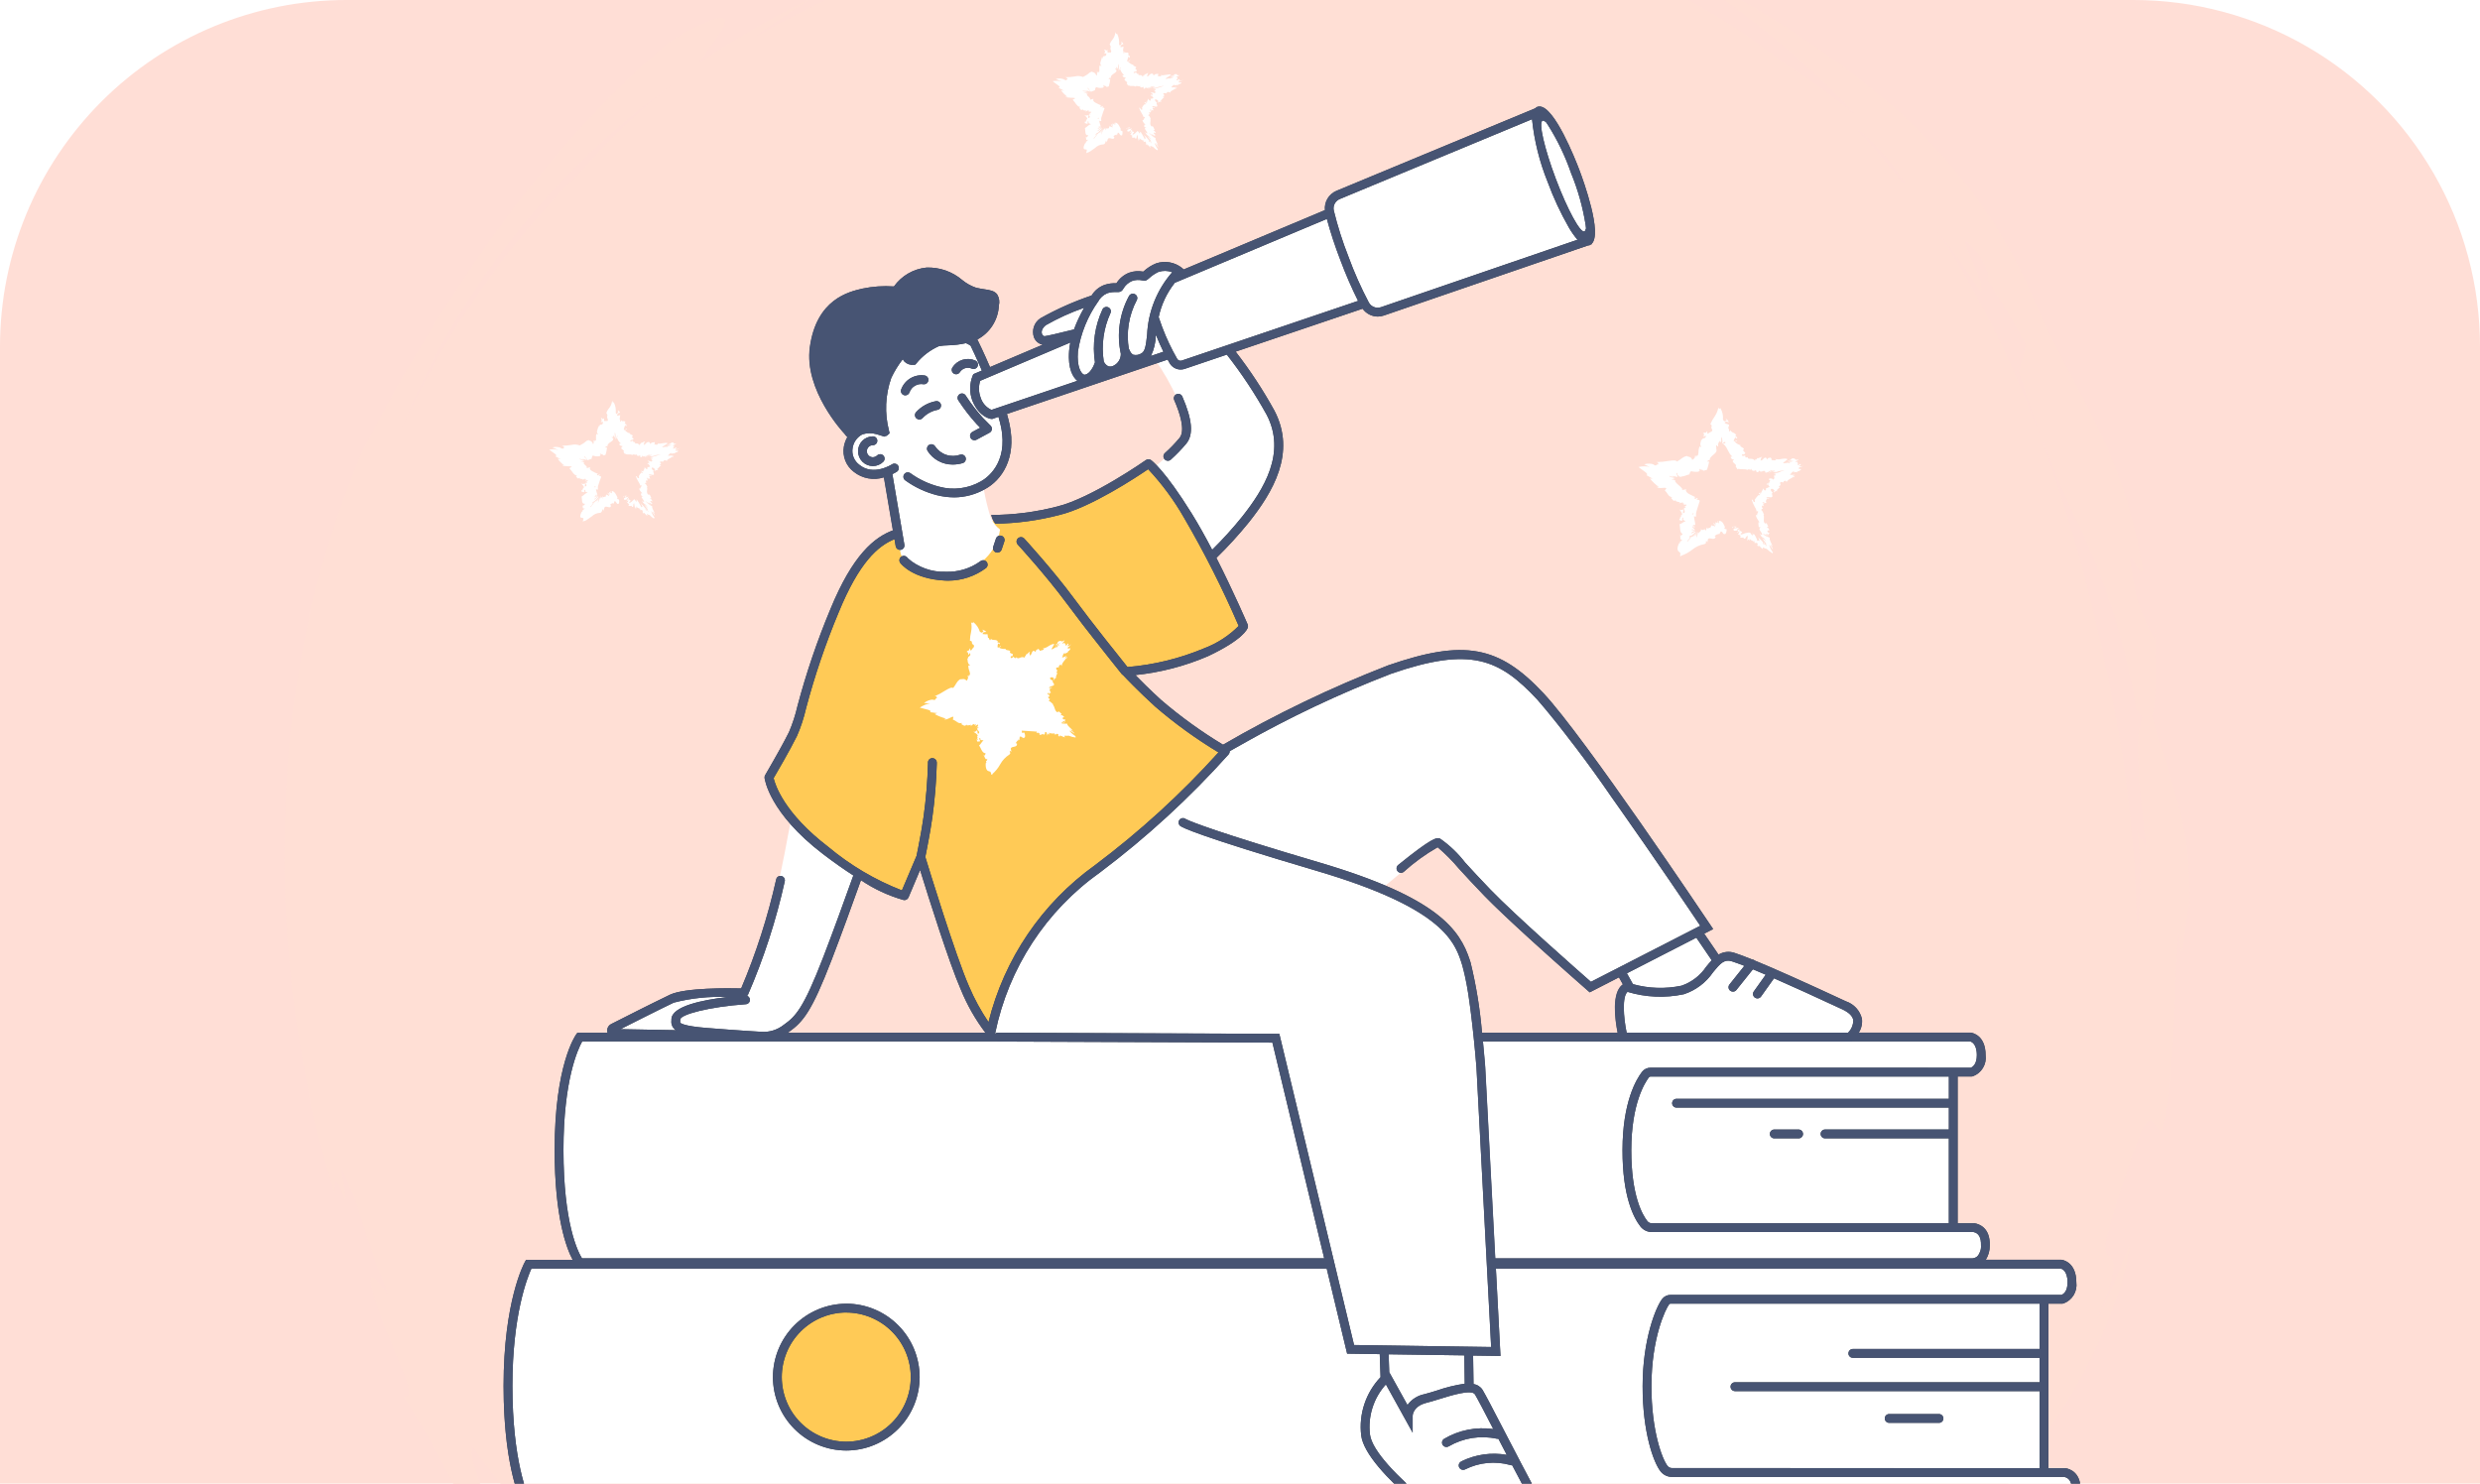 <svg xmlns="http://www.w3.org/2000/svg" xmlns:xlink="http://www.w3.org/1999/xlink" width="229" height="137" viewBox="0 0 229 137"><defs><style>.a,.b{fill:none;}.a{clip-rule:evenodd;}.c{clip-path:url(#a);}.d{clip-path:url(#b);}.e{isolation:isolate;}.f{clip-path:url(#c);}.g{clip-path:url(#d);}.h{fill:#ffded6;}.i{clip-path:url(#e);}.j{clip-path:url(#g);}.k{clip-path:url(#h);}.l{fill:#ffdfd5;}.m{clip-path:url(#i);}.n{clip-path:url(#k);}.o{fill:#fff;}.p{clip-path:url(#m);}.q{clip-path:url(#o);}.r{clip-path:url(#q);}.s{clip-path:url(#s);}.t{clip-path:url(#u);}.u{clip-path:url(#w);}.v{clip-path:url(#x);}.w{fill:#ffca56;}.x{clip-path:url(#y);}.y{clip-path:url(#aa);}.z{clip-path:url(#ac);}.aa{clip-path:url(#ae);}.ab{clip-path:url(#ag);}.ac{clip-path:url(#ai);}.ad{clip-path:url(#aj);}.ae{clip-path:url(#ak);}.af{clip-path:url(#al);}.ag{clip-path:url(#an);}.ah{clip-path:url(#ap);}.ai{clip-path:url(#aq);}.aj{clip-path:url(#ar);}.ak{fill:#393e48;}.al{clip-path:url(#as);}.am{clip-path:url(#au);}.an{clip-path:url(#aw);}.ao{clip-path:url(#ay);}.ap{clip-path:url(#ba);}.aq{clip-path:url(#bc);}.ar{clip-path:url(#be);}.as{clip-path:url(#bg);}.at{clip-path:url(#bi);}.au{clip-path:url(#bk);}.av{clip-path:url(#bm);}.aw{clip-path:url(#bo);}.ax{clip-path:url(#bq);}.ay{fill:#475473;}.az{clip-path:url(#bs);}</style><clipPath id="a"><path class="a" d="M32-137H197a32,32,0,0,1,32,32V0H0V-105A32,32,0,0,1,32-137Z"/></clipPath><clipPath id="b"><path class="b" d="M-693,663H747V-361H-693Z"/></clipPath><clipPath id="c"><rect class="b" width="239" height="199" transform="translate(-5 -150)"/></clipPath><clipPath id="d"><path class="b" d="M0,0H229V-137H0Z"/></clipPath><clipPath id="e"><path class="a" d="M197.335-60.541c.121.938.224,1.916.269,2.92.032,1.3.019,2.6-.019,3.812-.074,1.068-.165,2.052-.266,2.9a114.09,114.09,0,0,0-2.029-20.327c-3.105-16.491-8.07-31.9-16.351-44.366q2.065,2.661,3.914,5.5c.971-.064-3.3-7.271-.244-3.485,1.322,1.922.851,1.963.943,2.454.6.985,1.244,1.953,1.815,2.959s1.152,2.008,1.705,3.027l-.64,2.478a92.763,92.763,0,0,0,5.517,14.122,63.6,63.6,0,0,1,5.3,16.941,4.866,4.866,0,0,0,.567.825,7.043,7.043,0,0,0-.373,2.019,16.761,16.761,0,0,0-.012,1.692c.008.651.033,1.391.1,2.233s.182,1.784.287,2.851.239,2.252.422,3.572c-.377-1.677-.653-.553-.9-2.126m-21.774-59.742q-2.051-2.614-4.339-5.011a19.706,19.706,0,0,1,4.6,5.071c.046.124-.079.064-.263-.06m-50.7-25.145c.208-.5.3-.994,2.051-1.189,3.243.363,9.581,1.909,8.6,2.384.377.137.759.266,1.144.39a90.524,90.524,0,0,0-11.791-1.585M95.931,24.282a34.4,34.4,0,0,0-4.734.135c-1.376-.465-1.815-.8-1.795-1.061q3.318.558,6.84.92l-.311.006M53.917-121.474A80.946,80.946,0,0,0,36.995-97.256,73.523,73.523,0,0,1,61.931-129.08a58.259,58.259,0,0,0-8.014,7.606M202.133-56.307a25.484,25.484,0,0,0-.222-2.688,32.953,32.953,0,0,0-.842-4.121L199.9-66.876c-.358-1.147-.772-2.449-1.187-4.03a6.916,6.916,0,0,0,.278-1.819c.056-1.054.05-2.343.044-3.56a28.633,28.633,0,0,1,.042-3.12l-.162,1.525c-.681-1.744-1.478-2.456-2.044-6.19-.65-3.75,1.2,1.807.923-.829a46.377,46.377,0,0,0-3.933-12.31l-1.107-2.247c-.4-.749-.8-1.519-1.236-2.34l-3.007-5.829a47.2,47.2,0,0,0-6.239-11.416,54,54,0,0,0-8.112-8.689,93.279,93.279,0,0,0-22.044-13.635l2.369,1.3,2.346,1.472c.8.476,1.57,1.043,2.361,1.6s1.611,1.1,2.388,1.747a79.056,79.056,0,0,1,9.9,8.972,64.38,64.38,0,0,0-6.6-4.8,62.6,62.6,0,0,0-16.842-9.507l.512.152c.805.238,1.594.443,2.315.713,1.449.519,2.792.917,3.821,1.422a57.65,57.65,0,0,0-10.884-6.089c-3.387-1.521-5.221-2.6-1.3-2.712-1.161-.349-2.207-.658-3.161-.9-.96-.209-1.827-.38-2.622-.524a27.27,27.27,0,0,0-4.124-.464c-2.44-.159-4.525.02-7.816.03-.823-.09-1.809-.154-2.836-.212l-1.555-.082-1.523-.022c-1.972-.033-3.631-.159-4.026-.486-3.024.494-4.381.7-6.176.892-.895.089-1.893.124-3.252.16l-2.338.113c-.892.036-1.91.064-3.076.174-6.349,1.154-11.982,3.605-7.707,2.987a96.686,96.686,0,0,1,17.355-2.681c4.172.549,2.188,1.18-.454,1.854-1.323.372-2.819.693-3.822,1.043-.152.053-.288.1-.416.152a88.478,88.478,0,0,0-35.276,11.514q2.667-1.973,5.5-3.767a91.077,91.077,0,0,0-10.571,6.074c.607-1.059,2.077-2.755,2.321-3.612.121-.425-.066-.633-.834-.423a10.392,10.392,0,0,0-1.623.655,22.029,22.029,0,0,0-2.66,1.493,86.785,86.785,0,0,0-8.639,8.412,105.662,105.662,0,0,0-7.381,9.147A161.129,161.129,0,0,0,33.31-95.033,91.682,91.682,0,0,0,26.33-61.657a106.691,106.691,0,0,0,4.564,34.889c-.054-2.066.377-.809.711.013.174.41.311.718.314.467a6.193,6.193,0,0,0-.107-.853c-.057-.467-.151-1.132-.29-2.05.453,1.1.912,2.118,1.366,3.2a82.43,82.43,0,0,0,3.012,8.6c-2.523-3.437-1.794-.991-.6,2.328,1.269,3.39,3.41,7.447,1.992,7.011.746,1.243,1.426,2.312,1.969,3.306s1.089,1.828,1.51,2.644C41.606-.463,42.329.837,43,2.238a22.247,22.247,0,0,0,1.163,2.1c.437.718.918,1.482,1.5,2.308.618.791,1.332,1.648,2.186,2.595a38.306,38.306,0,0,0,3.16,2.979c1.687,1.022,2.269,1.042,2.068.591a4.744,4.744,0,0,0-.78-1.058c-.386-.485-.892-1.073-1.468-1.714-1.188-1.247-2.511-2.874-3.754-4.34-1.18-1.524-2.24-2.935-2.835-3.848.811.869,1.867,2.166,2.923,3.475-.748-1.125-1.413-2.275-1.985-3.344a22.79,22.79,0,0,1-1.234-3.041,11,11,0,0,1-.328-1.227,5.4,5.4,0,0,1-.078-.987,2.068,2.068,0,0,1,.023-.212A61.775,61.775,0,0,0,59.678,12.12a1.665,1.665,0,0,0-.139,1.368A4.392,4.392,0,0,0,61.715,15.5c.789,1.239,4.5,3.219,8.4,4.635,1.917.8,3.908,1.354,5.507,1.971a12.074,12.074,0,0,1,3.427,1.559c6.581,1.431,12.4,2.7,17.49,3.426a43.39,43.39,0,0,0,7.013.458,24.823,24.823,0,0,0,3.01-.264,12.789,12.789,0,0,0,2.64-.746c1.624.3,3.267.69,4.908.915l4.958.763a50.734,50.734,0,0,0,10.3-1.03c3-.542,5.653-1.441,8.381-2.2,2.307-1.272-6.2-.082.161-2.374,1.161-.373,2.73-.854,4.307-1.255a29.577,29.577,0,0,1,4.316-.97c.755.287-2.179,1.494-2.825,1.835,6.154-1.881,11.362-3.467,16.3-5.09a66.016,66.016,0,0,0,14-6.152c.668-.548,1.385-1.067,2.064-1.663l2.067-1.824,1.06-.928,1.016-1,2.06-2.03a66.766,66.766,0,0,0,7.271-9.057c4.236-6.286,6.709-12.756,7.176-16.765-.495,1.229-.931,2.475-1.477,3.681s-1.092,2.41-1.676,3.6c2.284-5.329,1.56-5.65,1.153-6.046-.219-.2-.407-.44-.246-1.353.067-.461.275-1.074.512-1.967s.6-2.038,1.1-3.531c1.454-4.478,1.967-5.615,2.394-5.628s.67,1.074,1.185.855a41.186,41.186,0,0,0,.691-4.517l.239-2.523c.083-.852.09-1.716.141-2.567s.086-1.693.127-2.51c.013-.817.033-1.609.064-2.36s.081-1.462.124-2.118.076-1.254.145-1.783c.268,6.11.931-4.747.983-1.884.061-1.256,0-2.362-.035-3.361"/></clipPath><clipPath id="g"><rect class="b" width="258" height="259" transform="translate(-10 -177)"/></clipPath><clipPath id="h"><path class="b" d="M26,0H203V-137H26Z"/></clipPath><clipPath id="i"><path class="a" d="M14.212-176.231H223.444a23.575,23.575,0,0,1,23.575,23.575v211A23.575,23.575,0,0,1,223.444,81.92H14.212A23.575,23.575,0,0,1-9.363,58.344v-211A23.575,23.575,0,0,1,14.212-176.231Z"/></clipPath><clipPath id="k"><path class="a" d="M156.38-89.642a.772.772,0,0,0-.026.141c-.06,0-.12-.017-.112-.05.036.023.081-.05.138-.092m-.039.411c0-.018,0-.041,0-.082h0c0,.034,0,.063,0,.082m-1.236.126c-.017-.055.019-.068.055-.071a.506.506,0,0,0,.009.094l.02.009a.363.363,0,0,1-.083-.032m11.026-4.739a.862.862,0,0,0,.444-.2.458.458,0,0,1-.45.089c.325-.219.049-.143.146-.23l-.172.122c-.166.034-.109-.025-.076-.092l-.065,0a.606.606,0,0,1,.176-.044c0,.014-.017.036.046,0a.139.139,0,0,1-.043,0c-.359.071.082-.213-.374-.141.013-.073.339-.169.312-.222-.522.085-.121-.162-.625-.1-.088.137-.046.106-.424.209l.626-.036q-.321.072-.6.148c.124.016.414-.048.462-.018-.323.085-.242.057-.37.165.141-.205-.5.075-.488-.073l.412-.319c-.1-.091-.326-.069-.543-.037a1.367,1.367,0,0,1-.632.006l.111.075c-.128.13-.27-.009-.427.033.044-.116-.033-.169-.087-.25-.046.085-.254-.036-.3.2l-.112-.172c-.225-.089-.3.314-.52.249.081-.123-.012-.219.148-.3-.074-.009-.139-.039-.149.044-.036-.079-.224.14-.281.019-.037.049-.061.174-.143.155a.111.111,0,0,1,.007-.06c-.007.06-.14.067-.081.208-.176-.4-.7-.048-.68-.371a1.592,1.592,0,0,1-.159.036.654.654,0,0,1-.1-.117c.031-.02.046-.041.044-.019.034-.174-.309.157-.31-.108.115-.2.152.058.182-.042.335-.217-.182-.222-.053-.469l.039.022c.061-.17-.272-.186-.34-.372a.125.125,0,0,0,.053-.027.974.974,0,0,1-.561-.351c.165-.023.113.036.235-.071-.06-.064-.211.143-.33.015.049-.089.056-.231.2-.325l.084.135c.146-.188-.089-.148-.127-.3l.09-.036c-.216-.333-.391-.15-.543-.467l-.027.1c-.223.089,0-.278-.181-.242l.09-.342c-.1-.062-.315-.092-.416-.181.095-.2.261-.087.4-.054-.069-.131-.247-.419-.309-.283.031.008.083-.02.1.085-.142.136-.241.149-.346-.053a1.76,1.76,0,0,0-.242-1.071c-.063.095-.125.134-.18-.049a2.188,2.188,0,0,1-.331.815,3.762,3.762,0,0,0-.411.728c.312.194-.07.182.187.523-.031.125-.053.158-.073.153l0,0h0a2.1,2.1,0,0,0-.331.193c-.132.029-.011-.178-.081-.226-.164.3-.187.03-.376.207.069.009.1.065.092.134a.333.333,0,0,1-.029.113.188.188,0,0,1-.049.064l.111-.037.132-.084c-.008.14-.02.179-.051.206a.272.272,0,0,1-.128.051c-.1.022-.193.044-.16.211l-.071-.128c.005.158-.216.476,0,.725-.05.005-.157-.006-.156-.074a1.268,1.268,0,0,0-.11.539,1.128,1.128,0,0,1-.045.262c-.03.085-.037.071-.091.078l-.074-.058c.018.025.126.137.043.1-.029-.029-.068-.071-.076-.068a.348.348,0,0,1,.064.141c0,.008-.015.008-.032,0a.648.648,0,0,0-.047-.1c-.076-.047-.053.012-.071.1.016.084-.142.223-.255.275-.048-.265-.32-.3-.456-.323l0-.039c-.385.037-.6.338-.935.506a.374.374,0,0,0-.258-.1,3.51,3.51,0,0,0-.5.045,6.875,6.875,0,0,1-1.142.113c.149.022.208.175.144.215-.209-.018-.111.21-.427.017l.055-.005a1.405,1.405,0,0,0-.919-.019l.521.233a2.4,2.4,0,0,0-1.042.013c.435.348,1.021.658.724.75.244.112.374.23.595.321l-.26,0a4.749,4.749,0,0,0,.825.778l-.207-.02c.238.23.751.005.9.13-.05.071-.1.144-.142.22a.949.949,0,0,1,.182.2l.125.181a.473.473,0,0,0,.378.217c-.029.025-.085.075-.127.051.1.095.268.478.47.182-.153.174.2.214.385.241l-.132.11c.234-.082.3-.1.442-.056,0,.034-.085.108-.076.057-.015.108.174-.06.18.067l-.125.034c.044.057.09.02.26,0a.108.108,0,0,1,.033.008c.021.062-.1.192-.243.21.1-.006.217.042.164.1a.19.19,0,0,1-.11-.027c-.135.137.152.364-.033.489a.174.174,0,0,0-.105.015,1.209,1.209,0,0,1,.071-.331c-.156-.021-.205.132-.4-.022.1.141.328.39.234.533a.232.232,0,0,1-.057.013l-.015-.019a.088.088,0,0,0,.012.1.3.3,0,0,0-.064.12c-.132,0-.094.17-.111.247.171.016.131.115.285.038-.014.011-.018-.018-.018-.071a.083.083,0,0,0-.014-.036l.014.008c0-.052.009-.119.015-.2.078.073.142.147.036.221.1.054.211.113.261.146-.252.075-.408.264-.559.273a3.219,3.219,0,0,1,.051.442c.016.209.066.386.222.443.032.075-.111.131-.17.188-.026-.046-.012-.117-.056-.137.06.179-.047.6.2.487-.143.3-.212.013-.215.32l-.071.009c-.215.437-.159.665-.059.753.1.106.238.077.137.423.049-.008.079.018.1.081-.012-.025-.018-.037.016-.1a3.252,3.252,0,0,0,1.026-.564,2.45,2.45,0,0,1,1.092-.5c.23-.057.135-.168.18-.32l.123.142.044-.271c.134-.257.593.182.714-.227l-.1-.088c.108-.034.269-.238.324-.105,0-.026-.033-.13.038-.1l.051.082.155-.279c.218-.044.162.349.44.212.081-.089.143-.407.074-.441a.159.159,0,0,1-.184-.075l.066-.1c-.126-.256-.2-.549-.524-.593l-.069.24-.119-.091.126-.083c-.139-.07-.129.057-.142.156a.245.245,0,0,0-.141-.095l-.018.324c-.074-.087-.042-.231-.175-.226-.009.15.193.177.117.317-.14-.069-.17-.173-.2-.027a.144.144,0,0,1-.036-.155c-.033.121-.187.151-.152.305-.157-.094-.242.187-.369-.051a.485.485,0,0,1-.1.313c-.03-.355-.278.137-.415-.182a.29.29,0,0,1-.136.3l-.068.051-.015.024a.269.269,0,0,0-.02.1c0-.025-.011-.074,0-.062-.039-.006-.064-.092-.081-.146a1.006,1.006,0,0,1-.083.557c-.023-.254.062-.36.057-.614a2.648,2.648,0,0,1-.1.466.868.868,0,0,1,.043-.334c-.119.414-.035.079-.151.357.033-.189.155-.413.063-.254.069-.153.14-.309.14-.309l-.264.555c-.117.141.108-.254.2-.439a4,4,0,0,1-.324.483l.112-.177a1.543,1.543,0,0,1-.116.153c-.055.038.033-.117-.173.086l.068-.088-.373.454c0-.044-.155.081.022-.13-.01.04.06-.035.114-.083l-.069.031c.256-.309.078-.026.265-.24-.074.036-.26.1-.181-.04.236-.2.06.079.282-.185l-.1.168c.389-.441-.031.06.385-.4.073-.09-.115.061-.04-.041-.125.063-.189.124-.313.179-.1-.025.046-.137.176-.192s.248-.083.109-.085-.4-.008-.251-.1a1.054,1.054,0,0,0,.229.054c.044-.153-.32-.155-.133-.36.085.055.052.192.085.16.2-.132-.117-.128-.1-.248l.21,0c0-.251-.113-.542-.114-.819.059.023.118.078.19.023a1.146,1.146,0,0,1,.06-.539l.282-.9-.071-.074-.194-.042c-.034-.034.009-.1.087-.079-.109-.189-.12.046-.266.009-.1-.072-.029-.165.08-.139-.512-.258-.871-.345-.933-.66l.071-.008c-.091-.181-.406.13-.423-.112h.046a3.532,3.532,0,0,0-.45-.433,1.233,1.233,0,0,1-.2-.221c-.041-.068-.018-.1.016-.164-.115.07-.126.022-.136-.009s-.028-.051-.245,0a.844.844,0,0,1,.358-.165,4.552,4.552,0,0,1-.483-.082l.324.038c-.123-.022-.253-.05-.39-.085l.4.057-.112-.036a2.125,2.125,0,0,1-.249-.037c-.17-.064.005-.063.217-.006l.176.047a.754.754,0,0,1-.214-.123l.243.108c-.305-.14.359.136.078.008l-.245-.108c.219.075.242.072.224.027l.152.1c.06.023.016-.066.089-.077-.04-.054-.142-.265-.1-.295l.074.189c-.01-.123-.063-.065-.05-.22.068.011.073.217.077.282-.008-.022.028-.052.078-.085.019.057-.008.094,0,.17.035-.132.279.153.323-.074l.018.057c.31-.056.437-.148.687-.2-.026-.17.08-.151.129-.3a1.706,1.706,0,0,0,.681.053c.245-.132.037-.155.116-.273.065.147.438.064.3.2l.381-.1a5.236,5.236,0,0,0,.206-.781c-.081.025-.13.064-.163.008.013-.092.144-.16.2-.112a.1.1,0,0,1,.008.023c-.056-.451.782-.626.609-1.04l.008.022-.025-.361c.084-.123.071.129.2.07a.518.518,0,0,1,0-.258.468.468,0,0,1,.036-.093.093.093,0,0,1,.023-.023c.035-.029.067-.025.024-.141.179.166.169.17.169.1s.007-.207.053.05l-.03-.2c-.021-.215.024.1.03.147-.017-.168-.027-.177-.037-.3a.557.557,0,0,1,.034-.157,1.067,1.067,0,0,1,.08.387.417.417,0,0,1-.056.269c-.018.029.422-.4.313-.058l-.219.019c.447.316.47.885.879,1.209-.055,0-.108.025-.131-.016-.08.159.172.333.279.277.025.074-.09.062-.116.141.024.226.372.292.3.475-.009.033-.06-.011-.085-.034.092.047.214.38.28.335a.03.03,0,0,0,.019-.028.1.1,0,0,0,.017-.042l0,.012c.276.1.609-.012.826.11.172-.172.313.125.384-.136-.042.274.29.255.417.138-.047.079.089.1.033.207.129.01.253-.028.246-.172.2.354.507-.214.6.222.081-.029.242-.046.251-.076a.448.448,0,0,1,.112-.074,1.188,1.188,0,0,1,.312-.094c-.264.25-.189.008-.369.279.1-.1.478-.3.551-.226a1.617,1.617,0,0,1-.265.14c.211-.068.189,0,.341-.027.008.008.032.01.079.008-.051.016-.1.025-.135.033,0,.009-.109.056.136-.019l-.052,0a2.207,2.207,0,0,1,.8-.151c-.611.12-.3.181-1.019.279a1.7,1.7,0,0,0,.263-.033.911.911,0,0,1-.286.055c.065.031.286-.007.216.062l-.209-.006c.155.01.27.06.142.119-.042-.009-.106-.011-.09-.026-.039.068.151.3-.1.391-.147-.229-.121,0-.308-.133l-.062.163.125.03c-.1.1-.064.3-.2.339l0-.14-.15.22.166-.048c-.014.184.219.188.044.279.009-.044-.1.1-.247.06h0c0,.1.01.205-.1.241-.071-.03-.168-.189-.215-.21.091.181-.189.275-.1.478a.349.349,0,0,0-.125-.147l.073.148c-.081.013-.1,0-.167-.07-.16.127.265.142-.009.248.006-.025-.019-.031,0-.083a2.2,2.2,0,0,0-.41.49.541.541,0,0,1,.022.2c-.223.053-.113-.264-.3-.21a4.364,4.364,0,0,0,.294.684.927.927,0,0,1,.169.44l.014-.06c.327-.026-.111.251.07.367-.031-.031-.186-.011-.149-.008-.009.211.164.393.328.676l-.09-.02c-.049.127.027.335.01.44.087.007.084.062.2.018-.208.161-.132.217-.022.385.106.143.243.39.024.31-.007-.028-.1-.128-.1-.11l.133.258c.177.158.1.081.233.159a1.108,1.108,0,0,1,.228.359,1.094,1.094,0,0,0-.391-.369l.179.193c-.309-.248.384.439.2.378l-.1-.131.162.3c0,.017-.018.019-.057-.008-.243-.3-.03-.1-.215-.336-.051-.014.2.44-.08.124-.007-.054.049-.028.032-.087-.315-.363-.253-.28-.341-.355l.009.009-.192-.188.073.092c.148.307.091.3.031.274s-.131-.081-.157.061c.036-.275-.049-.192-.117-.43a.744.744,0,0,1-.12-.236c0,.165-.085-.171-.112.058-.009-.07-.052-.031-.044-.193-.048.029.011.12.013.2-.05.089-.126-.016-.172-.1-.03-.043-.035-.072-.088-.1a.289.289,0,0,0-.228,0c-.269,0-.4.161-.643.154-.027-.119.15-.169.15-.169a.264.264,0,0,0-.3-.146c.043-.037.041-.087.038-.162-.09-.026-.15.169-.222.037a.985.985,0,0,1,.188-.176c-.123,0-.269.056-.394.056.018-.107.129-.112.195-.157-.135-.013-.338-.057-.445.074l.049.088c-.046-.013.039-.137.084-.15.154-.07.118.119.1.176h-.09c-.076.351.317.089.456.178l-.171.2.242-.119c0,.075-.036.214-.125.213.051.164.132-.037.162.133,0,.025-.009.033-.023.038l.136-.019c-.044.039-.061.17-.108.107.121.22.38-.03.367.177l-.022.007c.293.044.105-.157.392-.263a4.277,4.277,0,0,0-.058.483l.1-.158a.1.1,0,0,1,.049.129c.151-.069.006-.087.1-.175.112.242.356.082.415.44.032-.142-.146-.191-.011-.236.1.4.156.013.32.255.029.2-.154.013.053.275-.033-.325.323.222.444.22-.154-.32.2-.006.331-.026a2.831,2.831,0,0,0,.555.421A.459.459,0,0,1,163.7-86l.052.067a2.134,2.134,0,0,1-.394-.761,1.787,1.787,0,0,1,.349.454l-.038-.171a1.421,1.421,0,0,1-.213-.354l.22.23c-.064-.26-.334-.626-.259-.817-.179-.089-.473-.125-.633-.38a.791.791,0,0,1,.311.194c-.018-.028-.1-.11-.063-.131l.183.177c.047-.079-.148-.124-.15-.2.136.059.083-.025.192.029.018.03-.039.058.022.118a.233.233,0,0,1,.142-.223.27.27,0,0,1-.21-.133c-.053-.207.14-.042.177-.169-.1-.062-.041-.209-.225-.2-.012-.06.07-.079.114-.112-.112-.146-.106-.394-.279-.282l-.008.023-.01-.012c-.231-.227-.015-.569-.146-.815l.06-.012c-.1-.142-.113-.34-.264-.424-.01-.046.085-.132.159-.127-.068-.1-.142-.125-.074-.288.122.07.081-.069.1.092.017-.174.125-.129-.068-.246.166.037.192-.034.136-.077a.49.49,0,0,0-.107.033.156.156,0,0,1-.027-.087l.049-.032.2.087c.165.006.08-.057.064-.162.012-.134.068-.287.3-.229-.044-.16-.194.059-.262-.111.124-.089.443,0,.475-.034.224-.071-.083-.343.12-.445-.071-.03-.229-.144-.169-.308.123-.089.348.077.325.185a.039.039,0,0,1-.066.009c-.015.053-.036.12.062.132l-.039-.064c.1,0,.242-.157.295-.04.028-.13-.053-.117-.139-.082.209-.067.21-.215.4-.309-.051,0-.133-.043-.11-.065.329-.215.016-.217.158-.412.208-.057.206.167.318-.085.2-.1.233.035.231.123.06-.265.5-.394.683-.545l-.049.136a.635.635,0,0,1,.154-.21l-.261.064c.1-.069.159-.13.242-.129-.066-.068-.379.048-.445-.072.187-.089.1-.22.435-.291-.359.282.338-.075.149.17.013-.047.07-.105.179-.183.044-.016.054,0,.051.02.568-.347-.222-.083.041-.352"/></clipPath><clipPath id="m"><path class="a" d="M101.471-126.135a.471.471,0,0,0-.021.107c-.06,0-.119-.016-.114-.04.038.019.08-.036.134-.067m-.029.248h0c0,.026,0,.048,0,.062,0-.013,0-.031-.005-.062m-1.221.127c-.019-.043.016-.051.051-.053a.308.308,0,0,0,.012.071l.02.008a.506.506,0,0,1-.084-.026m8.646-3.708a.9.9,0,0,0,.418-.184.655.655,0,0,1-.46.11c.281-.181.006-.1.083-.168l-.146.1c-.193.049-.105-.02-.117-.066l.071-.025c.083-.022.005.042.091-.006-.046.008-.065.006-.065,0-.171.018.2-.208-.164-.139.045-.068.355-.165.359-.214-.463.089-.019-.151-.457-.084-.138.132-.089.1-.444.2l.523-.044-.557.151c.094.012.358-.053.382-.024-.3.085-.224.058-.379.162.212-.2-.436.079-.359-.061l.486-.309c-.1-.173-.7.107-.933-.01l.054.07c-.167.126-.214,0-.361.038.093-.111.055-.159.05-.236-.045.085-.266-.038-.4.189a1.4,1.4,0,0,0-.086-.169c-.279-.1-.384.3-.532.245.065-.124,0-.218.122-.3-.056-.008-.1-.035-.115.048-.024-.079-.174.144-.213.024-.03.05-.051.175-.114.158a.166.166,0,0,1,.007-.059c-.007.059-.108.07-.067.209-.144-.4-.469-.026-.426-.346l-.1.031a.366.366,0,0,1-.1-.093c.029-.022.046-.043.042-.023.049-.148-.3.172-.266-.031.142-.15.122.005.167-.067.352-.185-.132-.135.016-.353l.035.015c.078-.143-.236-.126-.28-.271a.15.15,0,0,0,.054-.027c-.217.022-.4-.182-.518-.285.142-.066.1.015.2-.129-.057-.06-.184.2-.285.1a1.944,1.944,0,0,1,.135-.449l.088.148c.105-.268-.116-.2-.132-.316l.063-.085c-.157-.235-.28.05-.393-.2l-.018.12c-.157.213,0-.292-.131-.158l.059-.407c-.071-.012-.226.071-.3.032.066-.262.186-.23.285-.27-.051-.1-.182-.309-.224-.133.022-.008.059-.066.071.037-.1.219-.17.286-.248.13a1.759,1.759,0,0,0-.186-1c-.046.061-.092.067-.137-.15-.123.724-.342.609-.544,1.146.238.37-.051.145.147.632-.022.109-.038.13-.053.113h0v0a.746.746,0,0,0-.248.011c-.1-.044-.01-.185-.064-.273-.121.208-.141-.074-.282,0a.267.267,0,0,1-.006.371,1.2,1.2,0,0,1,.2-.035c.011.479-.354.027-.355.528l-.047-.189c-.013.117-.087.289-.135.47a.313.313,0,0,0,.1.362c-.047,0-.151-.017-.157-.071-.136.2.04.713-.121.622l-.074-.06c.018.023.129.134.048.09a.515.515,0,0,0-.076-.069c.022.022.093.136.067.14l-.013-.008-.018-.03-.045-.07-.014,0c-.077-.054.064.261-.084.35a.415.415,0,0,0-.364-.338l0-.038a.608.608,0,0,0-.362.182,1.319,1.319,0,0,1-.232.163,2.929,2.929,0,0,1-.265.152,1.236,1.236,0,0,0-.747-.053,4.6,4.6,0,0,1-.91.075c.138.023.262.164.228.2-.185-.021.01.188-.352.005l.045,0a1.123,1.123,0,0,0-.786-.039l.554.224a1.922,1.922,0,0,0-.844-.022c.333.279.9.559.536.6.221.1.317.188.52.268l-.278-.023a2.6,2.6,0,0,0,.6.6l-.214-.031c.171.175.8.066.92.164l-.231.137a3.647,3.647,0,0,1,.333.423,1,1,0,0,0,.2.194.3.3,0,0,0,.185.037c-.028.025-.084.075-.117.059.069.074.166.4.383.112-.157.17.146.169.3.174l-.129.112c.221-.091.235-.16.355-.13,0,.027-.1.091-.083.05-.036.088.176-.057.154.047l-.124.033c.029.044.08.012.242-.009.067.025-.063.16-.221.182.1-.011.219.018.168.065a.233.233,0,0,1-.111-.013c-.125.064.17.233-.012.331a.212.212,0,0,0-.1.009.755.755,0,0,1,.057-.251c-.156-.019-.2.1-.4-.026.105.11.341.305.252.411a.247.247,0,0,1-.056.009l-.016-.014c-.019.025-.007.05.016.076a.188.188,0,0,0-.059.09c-.131,0-.087.127-.1.185.172.017.135.091.285.036-.014.008-.02-.014-.022-.054,0-.01,0-.021-.015-.028l.015.006c0-.039,0-.091.007-.148.081.057.148.115.045.169l.265.117c-.247.043-.411.3-.567.355.061.283-.028.721.305.667.037.039-.111.142-.171.208-.03-.02-.018-.076-.065-.07.071.1-.023.442.228.251-.138.276-.223.1-.213.319l-.074.039c-.216.417-.132.543-.016.553.114.026.26-.06.125.306.015.015.02.051.013.112a.187.187,0,0,1,.039-.115c.139.036.485-.226.761-.428a1.165,1.165,0,0,1,.78-.335c.16-.019.173-.195.236-.36l.066.175a2.544,2.544,0,0,0,.1-.305c.129-.257.56.195.6-.175l-.09-.092c.084-.022.191-.2.253-.069,0-.023-.043-.125.019-.086l.051.081.092-.247c.173-.022.175.342.385.239.056-.077.069-.368.008-.407-.033.014-.108-.005-.16-.087l.043-.084c-.133-.252-.231-.534-.5-.6l-.028.219-.108-.1.094-.066c-.122-.078-.1.041-.1.133a.274.274,0,0,0-.127-.1l.025.3c-.071-.088-.061-.22-.17-.227.011.14.18.184.133.308-.122-.078-.16-.178-.169-.044a.17.17,0,0,1-.047-.149c-.013.11-.136.124-.088.272-.14-.1-.176.153-.308-.082a1.337,1.337,0,0,1,0,.262c-.108-.311-.085.029-.174-.32.059.3-.018.16-.064.375.006-.03.015-.09.017-.074-.021-.016-.01-.124,0-.191a2.269,2.269,0,0,1-.211.64c.06-.305.142-.411.213-.713-.07.268-.117.3-.194.529a1.942,1.942,0,0,1,.123-.385c-.19.462-.043.085-.192.388.075-.216.211-.452.111-.286l.172-.333-.316.6c-.109.14.138-.275.245-.473a5.669,5.669,0,0,1-.33.5l.118-.183-.076.106c-.107.127.028-.1-.2.168l.069-.092-.375.484c0-.032-.16.126.018-.1-.008.032.063-.051.116-.109l-.072.053c.256-.33.081-.053.269-.286-.077.058-.271.188-.193.053.241-.245.067.028.289-.255l-.1.162c.392-.482-.031.056.387-.451.073-.1-.118.094-.044-.011-.129.1-.195.171-.323.265-.213.022.587-.473.289-.321-.149.07-.427.172-.271.045.081-.019.163-.043.246-.07.029-.044-.348.06-.174-.053.092,0,.073.04.1.025.2-.067-.135,0-.128-.053l.211-.013a.242.242,0,0,0-.037-.041c-.015-.049-.031-.1-.047-.154a1.34,1.34,0,0,1-.073-.32c.06.019.12.063.19.023a.728.728,0,0,1,.044-.433c.064-.23.159-.476.254-.731-.038-.028-.076-.053-.114-.076l-.1-.013c-.025-.026.03-.083.1-.068-.061-.151-.122.042-.251.018-.077-.054.008-.134.1-.118a3.4,3.4,0,0,1-.574-.268c-.142-.08-.214-.153-.221-.291l.063-.014c-.054-.151-.37.158-.352-.055l.04-.006a1.54,1.54,0,0,0-.268-.277c-.048-.049-.081-.116.043-.186-.317.058.079-.084-.4-.04a1.655,1.655,0,0,1,.444-.083c.022,0-.39-.057-.487-.1l.332.053-.386-.091.407.073-.107-.034c-.016,0-.148-.023-.253-.046-.2-.074.132-.023.357.047l.04.011a1.346,1.346,0,0,1-.241-.116l.258.1c-.326-.134.371.132.071.01l-.26-.1c.222.074.24.071.2.03l.179.1c.062.022-.018-.06.037-.068-.06-.05-.249-.243-.227-.269l.156.173c-.07-.112-.086-.06-.152-.2.063.012.168.2.2.258a.338.338,0,0,1-.016-.067l.093.152c-.045-.1.069.106.047.036,0,0,.008,0,.011-.012l.117-.047a1.42,1.42,0,0,1,.24-.089c-.028-.17.053-.146.084-.293.075.014.157.046.242.07a1,1,0,0,0,.4-.013c.166-.119,0-.148.034-.258.083.143.361.076.279.206l.224-.063a3.172,3.172,0,0,0,.144-.682c-.074.007-.115.033-.15-.019,0-.075.118-.109.182-.066l.006.025a.372.372,0,0,1,.084-.279,1.238,1.238,0,0,1,.218-.171.757.757,0,0,0,.2-.167c.045-.065.056-.137-.02-.168l.013.01a.6.6,0,0,1-.112-.171c.038-.019.086.1.173.141-.091-.118-.063-.158-.04-.162s.051.013.017-.129c.136.267.129.265.128.193s0-.206.04.08l-.025-.218c-.018-.228.019.113.024.164-.016-.17-.019-.195-.031-.325a.469.469,0,0,1,.024-.139,1.241,1.241,0,0,1,.025.676c-.022.019.32-.6.2-.274a2.1,2.1,0,0,0-.136.177c.088-.094.114-.039.129,0a.988.988,0,0,0,.333.453c-.051,0-.105.03-.121,0-.1.134.123.25.249.232.033.093-.082.076-.1.166,0,.188.31.187.232.354-.011.029-.053,0-.074-.015.1.029.19.4.261.174a.707.707,0,0,0,.022.083c.2.054.431-.035.565.07.165-.172.4.137.423-.13-.04.273.213.248.313.128-.039.08.064.095.018.206a.161.161,0,0,0,.192-.176c.063.174.2.122.2.066.03-.051.085-.089.011.116a.91.91,0,0,1,.522-.258c-.333.24-.156.01-.433.271.133-.1.532-.293.554-.223a2.453,2.453,0,0,1-.281.136c.193-.064.16-.01.272-.029.008.006.035.006.092,0l-.136.037c.008.005-.1.05.141-.028l-.053.009a3.264,3.264,0,0,1,.823-.192,9.946,9.946,0,0,1-1.016.3,2.631,2.631,0,0,0,.274-.052,1.257,1.257,0,0,1-.293.069c.081.013.309-.037.256.016l-.23.02c.171-.012.314.008.195.062-.049,0-.119.005-.107-.007-.021.05.263.18.025.269-.244-.124-.12,0-.341-.094a.362.362,0,0,1,.03.066l.115.04c-.04.038.066.168-.052.186a.245.245,0,0,0-.029-.108c-.01.031-.062.109-.09.162l.14-.025c.014.158.221.186.079.248,0-.037-.074.077-.211.026h0c.018.088.038.179-.057.2-.068-.035-.175-.182-.22-.206.105.167-.129.219-.023.4a.457.457,0,0,0-.131-.142l.084.139a.155.155,0,0,1-.172-.063c-.161.134.272.132.019.223,0-.019-.025-.026-.019-.066a1.018,1.018,0,0,0-.275.357.354.354,0,0,1,.02.18c-.229.03-.1-.2-.29-.17a2.914,2.914,0,0,0,.256.525c.094.174.152.232.151.364l.017-.046c.324-.035-.124.2.049.278a.284.284,0,0,0-.147,0c-.022.154.147.32.278.452l-.089-.018c-.064.057-.015.144-.043.192.093.041.087.076.214.1-.238.021-.159.09-.052.248.1.14.234.364,0,.218a.417.417,0,0,0-.1-.115l.125.228a1.245,1.245,0,0,0,.241.2,1.188,1.188,0,0,1,.221.336,1.726,1.726,0,0,0-.4-.412l.18.2c-.317-.3.383.455.186.336l-.1-.131c.05.091.155.254.186.329-.006,0-.016,0-.032-.016-.149-.185-.135-.185-.145-.213a1.408,1.408,0,0,0-.122-.176.3.3,0,0,0,.025.05c.036.085.233.424,0,.147-.023-.063.019-.043-.011-.108-.308-.368-.244-.281-.321-.354l.008.009-.017-.019.009.009-.113-.124c.026.031.046.054.064.074l-.119-.125.074.095c.191.333.155.337.111.316s-.1-.07-.071.1c-.071-.331-.094-.217-.214-.484a1.324,1.324,0,0,1-.15-.255c.054.194-.108-.185-.047.089-.029-.081-.041-.026-.091-.219-.019.043.046.139.077.237,0,.114-.08.005-.133-.08s-.09-.15-.159-.029c-.115.071-.2.252-.4.265-.009-.11.139-.174.133-.176-.033-.115-.111-.135-.218-.112.04-.039.043-.086.049-.158-.07-.018-.139.173-.183.053a1.213,1.213,0,0,1,.17-.183c-.1.012-.222.075-.323.085.026-.1.117-.118.174-.165-.108,0-.266-.028-.366.106l.029.081c-.035-.009.047-.134.083-.15.132-.078.081.1.059.16l-.072.006c-.1.341.245.059.346.132l-.16.2.208-.133c-.006.071-.053.206-.124.214.023.151.11-.046.115.113a.041.041,0,0,1-.022.038l.114-.028c-.039.04-.06.171-.1.109.128.227.327-.051.342.172l-.017.009c.242.025.062-.178.213-.347a4.385,4.385,0,0,0,.119.573l.007-.205a.178.178,0,0,1,.073.143c.066-.11-.026-.1,0-.225.148.263.237.029.393.439-.029-.174-.151-.2-.086-.275.2.453.1-.014.275.239.083.226-.086.043.124.313-.129-.376.265.2.335.176-.2-.347.118-.046.187-.094a2.12,2.12,0,0,0,.409.345.2.2,0,0,1,.058-.1l.052.066a1.96,1.96,0,0,1-.372-.674,2.266,2.266,0,0,1,.345.449l-.028-.13a1.522,1.522,0,0,1-.205-.327l.222.247c-.05-.2-.316-.559-.221-.655a2.358,2.358,0,0,1-.659-.52,1.524,1.524,0,0,1,.323.261c-.016-.026-.095-.114-.059-.113l.186.194c.057-.032-.151-.144-.147-.195.143.1.091.018.206.1.018.028-.046.023.016.088.009-.061.073-.111.17-.09a.484.484,0,0,1-.218-.177c-.042-.16.154.03.2-.039-.1-.083-.029-.157-.228-.231-.009-.045.081-.024.131-.027-.1-.116-.108-.417-.29-.345l-.009.018-.011-.014c-.234-.248,0-.516-.116-.7l.059-.012c-.091-.1-.094-.255-.238-.314-.007-.035.091-.1.165-.1-.063-.081-.134-.091-.053-.189.118.049.09-.028.089.05.036-.084.136-.078-.05-.164.165.035.2-.018.141-.052a.766.766,0,0,0-.109.02.09.09,0,0,1-.021-.077l.026-.015.207.075c.287.053-.279-.32.21-.24-.061-.144-.164.031-.248-.124.1-.065.392.046.416.02.188-.038-.122-.307.045-.375-.068-.034-.224-.15-.193-.285.1-.065.318.1.314.195-.014.025-.04.019-.057,0-.005.044-.015.1.074.121l-.044-.06a.357.357,0,0,0,.139-.039c.049-.02.112-.048.135.016.044-.15-.055-.117-.148-.071.237-.1.239-.255.464-.4-.066.013-.172,0-.147-.025.316-.209-.046-.153.05-.305.207-.061.279.087.318-.092.187-.092.265,0,.291.055-.023-.182.418-.318.562-.438l-.008.1a.3.3,0,0,1,.1-.157l-.263.072a.465.465,0,0,1,.22-.113c-.094-.037-.4.075-.508,0,.174-.081.037-.157.377-.242-.3.227.344-.088.218.1,0-.033.041-.078.134-.142.044-.015.059-.005.063.007.5-.294-.269-.029-.072-.237"/></clipPath><clipPath id="o"><path class="a" d="M54.989-92.113a.446.446,0,0,0-.02.107c-.06,0-.119-.016-.114-.04.038.019.079-.036.134-.067m-.029.248h0c0,.026,0,.048,0,.062,0-.013,0-.031-.005-.063m-1.221.127c-.019-.043.016-.051.052-.053a.3.3,0,0,0,.012.071l.02.008a.536.536,0,0,1-.084-.026m8.647-3.708a.89.89,0,0,0,.417-.184.658.658,0,0,1-.46.11c.282-.182.006-.1.083-.169l-.146.1c-.194.049-.105-.02-.118-.066l.071-.025c.082-.022,0,.041.091-.006-.045.008-.064.006-.065,0-.171.018.2-.208-.165-.139.045-.069.355-.165.359-.215-.463.09-.018-.151-.457-.084-.138.132-.088.1-.443.2l.522-.044-.557.151c.094.012.358-.053.382-.025-.3.085-.224.058-.379.162.213-.2-.436.079-.359-.061l.487-.308c-.1-.173-.7.107-.933-.01l.054.069c-.167.126-.214,0-.361.038.093-.111.055-.159.05-.236-.045.085-.266-.038-.4.189a1.6,1.6,0,0,0-.086-.17c-.279-.1-.384.3-.532.245.066-.125,0-.218.122-.3-.056-.008-.1-.035-.115.048-.025-.079-.174.144-.213.025-.03.05-.052.174-.114.157a.166.166,0,0,1,.007-.059c-.007.059-.108.07-.068.209-.144-.4-.469-.026-.426-.346l-.1.031a.35.35,0,0,1-.1-.094c.029-.022.045-.043.042-.023.049-.148-.3.172-.266-.03.141-.151.122,0,.167-.068.353-.184-.132-.135.016-.352l.035.015c.078-.143-.236-.126-.28-.27A.162.162,0,0,0,58.2-97c-.218.022-.4-.182-.518-.285.142-.065.1.016.2-.128-.057-.061-.184.195-.285.1a1.91,1.91,0,0,1,.135-.449l.088.148c.106-.268-.115-.2-.131-.316l.063-.085c-.157-.234-.28.05-.392-.2l-.018.12c-.157.212,0-.293-.131-.158l.059-.407c-.072-.012-.227.071-.3.031.066-.262.186-.23.285-.27-.051-.1-.181-.309-.224-.133.022-.008.059-.065.071.037-.1.219-.17.286-.247.13a1.764,1.764,0,0,0-.186-1c-.046.061-.092.067-.137-.15-.123.724-.343.609-.544,1.146.238.37-.051.145.147.632-.024.115-.04.137-.057.114a.753.753,0,0,0-.248.011c-.1-.044-.009-.185-.063-.273-.121.208-.14-.074-.282,0a.267.267,0,0,1-.006.371,1.27,1.27,0,0,1,.2-.035c.011.479-.353.027-.354.528l-.047-.189c-.013.117-.088.289-.135.471a.314.314,0,0,0,.1.362c-.047,0-.152-.017-.157-.071-.135.2.041.714-.121.622l-.074-.06c.019.023.129.134.048.09a.49.49,0,0,0-.076-.069c.022.022.093.136.067.14l-.013-.007-.018-.031-.046-.069-.013-.005c-.077-.054.064.261-.084.35a.416.416,0,0,0-.364-.338l0-.038a.6.6,0,0,0-.362.183,1.384,1.384,0,0,1-.232.162,2.887,2.887,0,0,1-.264.152,1.238,1.238,0,0,0-.748-.053,4.546,4.546,0,0,1-.91.075c.138.023.262.164.228.2-.185-.02.01.188-.352.005l.044,0a1.123,1.123,0,0,0-.786-.039l.555.224a1.931,1.931,0,0,0-.844-.022c.332.279.9.559.536.6.221.1.317.188.52.268l-.278-.023a2.575,2.575,0,0,0,.6.6l-.214-.031c.171.175.8.067.92.164l-.231.137a3.678,3.678,0,0,1,.334.424,1.031,1.031,0,0,0,.195.193.3.3,0,0,0,.186.037c-.028.025-.084.075-.117.06.07.074.166.4.383.111-.156.17.147.169.3.174l-.129.112c.22-.091.235-.16.355-.13,0,.027-.1.091-.083.05-.036.088.176-.057.154.047l-.124.033c.029.044.08.012.242-.009.067.025-.063.16-.221.182.1-.011.22.018.169.065a.247.247,0,0,1-.111-.013c-.125.063.17.232-.011.33a.218.218,0,0,0-.1.009.725.725,0,0,1,.057-.25c-.156-.02-.2.095-.4-.026.1.11.34.3.252.411a.277.277,0,0,1-.055.008l-.016-.014c-.019.025-.007.05.016.076a.191.191,0,0,0-.059.09c-.131,0-.087.127-.1.185.172.017.135.091.285.036-.013.008-.019-.014-.022-.054a.046.046,0,0,0-.014-.027l.014.006c0-.039,0-.09.008-.148.081.057.148.115.045.169l.265.117c-.246.043-.41.3-.566.355.061.283-.028.721.305.667.037.039-.111.141-.171.208-.03-.02-.018-.076-.066-.07.071.1-.024.442.228.251-.138.276-.223.1-.213.319l-.075.038c-.215.417-.132.543-.016.554.114.026.261-.06.125.306.016.015.02.051.013.112a.179.179,0,0,1,.039-.115c.138.036.484-.226.761-.428a1.163,1.163,0,0,1,.78-.335c.16-.019.173-.195.236-.359l.066.175a2.778,2.778,0,0,0,.1-.305c.128-.257.56.195.6-.175l-.09-.091c.085-.023.191-.2.253-.069,0-.024-.043-.126.019-.087l.052.082.093-.248c.173-.022.175.343.385.239.056-.077.068-.368.008-.407-.033.014-.108-.005-.16-.087l.043-.084c-.134-.252-.231-.534-.5-.6l-.028.219-.108-.1.094-.065c-.122-.078-.1.041-.1.133a.273.273,0,0,0-.126-.1l.025.3c-.071-.088-.061-.22-.17-.227.011.14.18.184.133.308-.122-.078-.16-.178-.169-.044a.171.171,0,0,1-.047-.149c-.014.11-.136.124-.088.272-.14-.1-.176.153-.308-.082a1.379,1.379,0,0,1,0,.261c-.108-.311-.085.029-.174-.32.059.3-.018.16-.065.375.006-.03.015-.09.017-.074-.02-.016-.01-.124,0-.191a2.269,2.269,0,0,1-.211.64c.06-.305.141-.411.213-.713-.07.268-.118.3-.194.529a1.941,1.941,0,0,1,.124-.385c-.19.462-.044.085-.192.387.075-.216.211-.452.11-.286l.173-.333-.316.6c-.109.14.138-.275.244-.473a5.468,5.468,0,0,1-.33.5l.117-.183-.075.106c-.107.127.028-.1-.2.168l.068-.092-.374.484c0-.032-.16.126.018-.1-.008.032.063-.051.117-.109l-.072.053c.256-.33.081-.053.269-.286-.077.058-.27.188-.193.053.241-.244.068.028.29-.255l-.1.162c.392-.482-.03.056.388-.451.073-.1-.119.094-.045-.011-.129.1-.194.171-.323.265-.213.022.587-.473.289-.321-.149.07-.427.172-.27.044.082-.019.163-.043.246-.07.029-.044-.348.06-.174-.053.092,0,.074.04.1.026.2-.068-.134,0-.128-.053l.211-.014a.243.243,0,0,0-.038-.042l-.046-.154a1.345,1.345,0,0,1-.073-.32c.06.019.12.063.189.023a.729.729,0,0,1,.044-.433c.065-.23.16-.476.254-.731a1.33,1.33,0,0,0-.114-.076l-.1-.013c-.025-.026.029-.083.1-.068-.061-.15-.122.042-.251.018-.077-.054.008-.134.1-.117a3.375,3.375,0,0,1-.574-.268c-.143-.08-.214-.153-.221-.291l.063-.014c-.054-.151-.37.158-.352-.055l.04-.006a1.524,1.524,0,0,0-.267-.277c-.049-.049-.081-.116.043-.186-.317.058.079-.084-.4-.04a1.662,1.662,0,0,1,.444-.083c.022,0-.391-.057-.487-.1l.332.053-.386-.091.407.072-.107-.034c-.017,0-.149-.023-.253-.046-.2-.074.132-.023.356.047l.04.011a1.328,1.328,0,0,1-.241-.116l.258.1c-.326-.134.371.132.071.009l-.26-.1c.222.074.239.071.2.03l.179.1c.062.022-.019-.06.037-.068-.06-.05-.249-.244-.227-.27l.156.174c-.07-.113-.085-.061-.151-.2.063.012.167.2.2.258a.339.339,0,0,1-.016-.067c.033.054.051.083.092.152-.044-.1.07.106.048.036,0,0,.008-.005.011-.012l.116-.047a1.405,1.405,0,0,1,.241-.089c-.029-.17.053-.146.084-.293.075.014.157.046.242.07a1.019,1.019,0,0,0,.405-.014c.166-.119,0-.148.034-.258.083.143.361.076.279.206l.223-.063a3.134,3.134,0,0,0,.143-.682c-.073.007-.115.033-.15-.019,0-.075.119-.109.182-.066l.006.026a.37.37,0,0,1,.084-.279,1.235,1.235,0,0,1,.218-.171.768.768,0,0,0,.2-.167c.045-.065.056-.137-.02-.168l.013.011a.6.6,0,0,1-.112-.17c.038-.019.085.1.173.141-.091-.118-.063-.158-.039-.162s.051.013.016-.129c.137.267.129.265.128.193s0-.206.04.08l-.025-.217c-.018-.229.019.113.024.164-.016-.17-.018-.195-.03-.325a.468.468,0,0,1,.024-.139,1.246,1.246,0,0,1,.025.676c-.023.019.32-.6.2-.274a2.1,2.1,0,0,0-.135.177c.087-.094.114-.039.129,0a.98.98,0,0,0,.333.454c-.052,0-.105.03-.121,0-.1.134.123.25.249.232.033.093-.083.077-.1.165,0,.188.309.187.232.354-.012.03-.053,0-.074-.015.095.029.19.4.261.174a.6.6,0,0,0,.022.082c.2.054.431-.035.565.07.165-.172.4.137.423-.13-.04.274.213.248.313.129-.038.08.065.095.018.206a.161.161,0,0,0,.193-.177c.063.174.2.122.2.066.031-.051.085-.089.012.116a.9.9,0,0,1,.522-.257c-.334.24-.156.01-.434.27.133-.1.532-.293.554-.223a2.5,2.5,0,0,1-.281.136c.193-.064.159-.01.272-.029.008.006.035.006.092,0l-.136.037c.008.005-.1.05.141-.028l-.054.009a3.273,3.273,0,0,1,.823-.192,9.982,9.982,0,0,1-1.016.3,2.684,2.684,0,0,0,.274-.052,1.291,1.291,0,0,1-.293.07c.081.012.309-.038.255.015l-.229.02c.171-.012.313.009.194.062-.048,0-.119.005-.107-.006-.02.049.263.179.026.269-.244-.124-.121,0-.342-.094a.326.326,0,0,1,.031.066l.115.04c-.04.038.066.168-.052.186a.237.237,0,0,0-.029-.108c-.009.031-.061.109-.09.162l.14-.025c.013.158.221.187.078.248,0-.037-.074.077-.211.026h0c.019.088.039.179-.056.2-.069-.034-.176-.182-.22-.206.105.167-.129.219-.023.4a.462.462,0,0,0-.131-.141l.084.138a.154.154,0,0,1-.172-.063c-.162.134.272.132.019.223,0-.019-.025-.026-.019-.066a1.022,1.022,0,0,0-.275.357.347.347,0,0,1,.019.18c-.229.03-.1-.2-.29-.17a2.874,2.874,0,0,0,.256.525c.094.174.152.232.151.364l.016-.046c.324-.034-.123.2.05.278a.285.285,0,0,0-.147,0c-.022.154.147.32.278.452l-.088-.018c-.065.057-.015.144-.043.192.093.041.087.077.214.1-.238.02-.159.09-.052.248.1.141.234.364,0,.218a.44.44,0,0,0-.1-.115l.125.228a1.225,1.225,0,0,0,.242.2,1.2,1.2,0,0,1,.221.336,1.74,1.74,0,0,0-.4-.411l.18.2c-.317-.3.383.454.186.335l-.1-.131c.05.091.155.254.185.33-.005,0-.016,0-.032-.016-.149-.186-.135-.186-.145-.213a1.374,1.374,0,0,0-.122-.177.283.283,0,0,0,.025.05c.036.085.233.424,0,.147-.023-.063.019-.042-.011-.108-.308-.368-.244-.281-.32-.354l.008.009L59.1-90.6l.074.095c.191.333.155.337.111.316s-.1-.07-.072.1c-.071-.331-.093-.217-.214-.484a1.358,1.358,0,0,1-.15-.255c.054.194-.108-.185-.047.089-.029-.081-.041-.027-.091-.219-.019.043.047.139.077.237,0,.114-.079.005-.133-.08s-.09-.15-.159-.029c-.115.071-.2.252-.4.265-.008-.11.139-.174.133-.176-.033-.115-.111-.135-.217-.112.04-.039.042-.087.049-.158-.07-.018-.139.174-.183.053a1.239,1.239,0,0,1,.17-.183c-.1.012-.222.075-.323.085.026-.1.117-.118.174-.165-.107,0-.265-.027-.365.107l.029.08c-.036-.009.047-.134.083-.15.132-.078.081.1.059.16l-.071.007c-.1.341.245.058.346.132l-.16.2.207-.133c-.006.072-.053.207-.124.214.023.151.11-.046.115.113a.041.041,0,0,1-.022.038l.114-.027c-.039.04-.06.17-.1.109.128.227.327-.051.341.172l-.017.009c.242.024.062-.178.214-.347a4.466,4.466,0,0,0,.118.573l.007-.205a.181.181,0,0,1,.073.143c.065-.11-.026-.1,0-.225.148.263.237.029.393.439-.03-.174-.15-.2-.086-.275.195.454.1-.014.274.239.084.226-.086.044.124.313-.128-.376.265.2.336.176-.2-.347.118-.046.187-.094a2.1,2.1,0,0,0,.409.345.2.2,0,0,1,.058-.1l.052.067a1.971,1.971,0,0,1-.372-.675,2.269,2.269,0,0,1,.345.449l-.028-.13a1.533,1.533,0,0,1-.2-.326l.221.246c-.05-.2-.316-.559-.221-.655a2.348,2.348,0,0,1-.659-.52,1.523,1.523,0,0,1,.323.261c-.017-.026-.1-.114-.059-.113l.186.195c.057-.033-.151-.145-.148-.2.143.1.092.018.206.1.018.028-.046.023.016.088.009-.061.073-.111.17-.089a.494.494,0,0,1-.218-.177c-.042-.161.155.03.2-.039-.1-.083-.029-.157-.228-.231-.008-.045.082-.023.131-.027-.1-.116-.108-.416-.29-.345l-.009.018-.011-.013c-.234-.248,0-.516-.117-.7l.059-.012c-.092-.1-.094-.255-.238-.314-.008-.034.091-.1.165-.1-.063-.081-.134-.091-.052-.189.118.049.09-.027.089.05.036-.084.136-.078-.05-.164.165.034.195-.018.141-.052a.616.616,0,0,0-.109.02.1.1,0,0,1-.022-.078l.027-.015.207.075c.288.053-.278-.32.211-.239-.061-.144-.165.03-.248-.125.1-.065.392.046.416.02.189-.038-.122-.307.046-.375-.068-.034-.224-.15-.193-.285.1-.065.319.1.314.2-.014.024-.04.018-.057,0-.005.044-.015.1.073.121l-.043-.06a.357.357,0,0,0,.139-.039c.049-.02.112-.048.134.016.044-.15-.054-.117-.147-.071.237-.1.239-.255.464-.4-.066.013-.172,0-.147-.024.315-.21-.046-.154.05-.306.207-.061.28.087.318-.092.187-.092.265,0,.292.055-.023-.182.417-.318.562-.438l-.008.1a.3.3,0,0,1,.1-.157l-.263.072a.46.46,0,0,1,.22-.113c-.095-.037-.4.075-.508,0,.174-.081.037-.157.376-.243-.3.227.344-.088.218.1,0-.033.04-.078.134-.141.044-.015.059-.005.063.007.5-.293-.269-.029-.072-.237"/></clipPath><clipPath id="q"><path class="a" d="M181.973-20.413s1.3.171,1.358-1.587c.04-1.283-.652-1.584-1.062-1.652h-1.91V-38.017h1.689c.221-.067.9-.368.9-1.566,0-1.539-.974-1.676-.974-1.676H53.265s-1.913,2.633-1.913,10.423c0,8.208,1.913,10.422,1.913,10.422Z"/></clipPath><clipPath id="s"><path class="a" d="M190.665-1.041h-1.91v-16h1.688c.221-.067.9-.368.9-1.566,0-1.539-.974-1.675-.974-1.675H48.542s-1.914,3.449-1.914,11.239C46.628-.833,48.542,2.2,48.542,2.2h4.632c-.378.775-1.822,4.267-1.822,12.5,0,9.983,1.913,12.677,1.913,12.677H181.973s1.3.208,1.358-1.931c.04-1.56-.651-1.926-1.062-2.01h-1.91V5.964h1.689c.221-.081.9-.447.9-1.9a2.224,2.224,0,0,0-.64-1.863h8.061s1.3.172,1.358-1.587c.04-1.283-.651-1.583-1.062-1.652"/></clipPath><clipPath id="u"><path class="a" d="M84.512-87.994c-1.985.425-4.693.324-7.666,7.577-2.892,7.053-3.031,9.752-3.83,11.35s-2.222,3.994-2.222,3.994.356,3.018,5.244,6.746,7.289,4.172,7.289,4.172l1.511-3.551s2.756,9.053,4.089,12.071a14.522,14.522,0,0,0,2.4,4.083,24.337,24.337,0,0,1,9.866-15.089A81.4,81.4,0,0,0,113.013-67.47s-4.711-3.2-6.222-4.438a32.607,32.607,0,0,1-3.022-2.928,24.067,24.067,0,0,0,7.466-1.776c3.2-1.509,3.467-2.4,3.467-2.4a93.881,93.881,0,0,0-5.156-10.207c-2.489-3.994-3.644-4.793-3.644-4.793s-5.066,3.551-8.355,4.349a26.5,26.5,0,0,1-7.378.8,16.776,16.776,0,0,0-5.658.866"/></clipPath><clipPath id="w"><rect class="b" width="248" height="259" transform="translate(-11 -182)"/></clipPath><clipPath id="x"><path class="b" d="M70-41h45V-95H70Z"/></clipPath><clipPath id="y"><path class="a" d="M13.328-181.19h200.1A23.575,23.575,0,0,1,237-157.615V52.8a23.575,23.575,0,0,1-23.575,23.575H13.328A23.575,23.575,0,0,1-10.247,52.8v-210.41A23.575,23.575,0,0,1,13.328-181.19Z"/></clipPath><clipPath id="aa"><path class="a" d="M72.98-61c-.333,1.822-.737,3.917-1.118,5.6A57.085,57.085,0,0,1,68.51-44.986s-5.118-.178-6.618.535c-1.08.513-3.9,1.949-5.392,2.714a.272.272,0,0,0,.122.512l13.476.248a3.3,3.3,0,0,0,2.294-.712c1.235-.891,1.965-1.717,3.794-6.5.943-2.466,2.009-5.432,2.858-7.835-.874-.555-1.883-1.252-3.035-2.14A19.994,19.994,0,0,1,72.98-61"/></clipPath><clipPath id="ac"><path class="a" d="M170.609-43.986c-2.49-1.153-8.27-3.815-10.226-4.435a1.422,1.422,0,0,0-1.5.334l-1.821-2.66.829-.424s-11.56-17.209-15.383-21.29-6.758-4.968-13.96-2.484a109.074,109.074,0,0,0-15.417,7.4l.212.144a90.055,90.055,0,0,1-6.595,6.582c-.214.192-.432.385-.651.578-.148.131-.3.262-.448.392h0c-1.312,1.133-2.71,2.259-4.134,3.269a24.553,24.553,0,0,0-9.8,14.69,2.432,2.432,0,0,0,.553.834l25.753.1,6.916,28.687,3.09.045.094,2.681a6.277,6.277,0,0,0-1.8,5.159c.395,3.352,10.077,10.251,13.042,11.829s5.532-.592,2.964-5.323-4.94-9.462-5.533-10.448a.984.984,0,0,0-.888-.379l-.05-3.4,2.518.037-1.383-26.218s-.529-6.939-1.33-9.511c-.649-2.086-1.766-4.346-8.229-7.017,2.152-1.813,5.249-4.331,5.651-4.16.622.267,1.956,1.952,4.535,4.613s9.515,8.693,9.515,8.693l2.809-1.436.85,1.518c-.179-.049-.281-.082-.281-.082-1.334.533-.355,4.613-.355,4.613h20.985a1.639,1.639,0,0,0-.533-2.927"/></clipPath><clipPath id="ae"><path class="a" d="M91.476-89.221a19.622,19.622,0,0,1-.643-2.658l-.509-.159c.106-.05.211-.1.317-.156,1.086-.586,2.737-2.256,2.073-5.474-.09-.435-.21-.895-.348-1.362l14.259-4.812a23.006,23.006,0,0,1,2.071,3.626c1.094,2.513.8,3.459.444,3.9a20.588,20.588,0,0,1-2.707,2.585,27.464,27.464,0,0,1,3.151,4.334c.722,1.158,1.457,2.5,2.139,3.829a38.345,38.345,0,0,0,3.19-3.474c2.043-2.572,4.263-6.121,2.309-9.847a43.253,43.253,0,0,0-3.892-5.832l12.57-4.245.054.1a1.346,1.346,0,0,0,1.62.628l18.806-6.438-.025-.064a.3.3,0,0,0,.221.024c.6-.226.065-3.094-1.189-6.407s-2.756-5.815-3.354-5.589a.3.3,0,0,0-.15.164l-.016-.04-18.387,7.615a1.339,1.339,0,0,0-.8,1.526c.009.04.021.086.031.129L108.137-111.2a9.364,9.364,0,0,1,.649-.721,2.157,2.157,0,0,0-2.024-.335,4.919,4.919,0,0,0-1.183.8,2.433,2.433,0,0,0-1.29.053,2.464,2.464,0,0,0-1.1.992,3.7,3.7,0,0,0-1.182.13,2.046,2.046,0,0,0-1.059.931,29.272,29.272,0,0,0-4.743,2.083c-.964.77-.451,1.8.193,1.734.328-.033,1.705-.365,2.98-.684-.019.057-.039.115-.057.172l-8.241,3.49c-.666-1.591-1.26-2.782-1.26-2.782-2.725-1.932-8.42.151-9.053,2.882a10.7,10.7,0,0,0,.157,5.169,2.725,2.725,0,0,0-1.56.018,2.079,2.079,0,0,0-.4,3.511,2.831,2.831,0,0,0,2.945.255c.278,1.558.746,4.234.9,5.41a20.508,20.508,0,0,0,.373,2.264s.911,2.527,5.161,1.668a4.606,4.606,0,0,0,4-3.942,2.656,2.656,0,0,1-.86-1.112"/></clipPath><clipPath id="ag"><path class="a" d="M79.4,27.371l-.011.023c-.122.269-1.26,2.973-1.26,10.218,0,7.775,1.184,10.453,1.266,10.629l0,.009H67.733l0-.009c-.082-.175-1.266-2.853-1.266-10.629,0-7.246,1.138-9.95,1.26-10.218l.011-.023Zm56.1,0-.011.023c-.122.269-1.26,2.973-1.26,10.218,0,7.775,1.184,10.453,1.266,10.629l0,.009H123.832s-1.27-2.585-1.27-10.638c0-7.246,1.138-9.95,1.26-10.218l.01-.023ZM78.3-16.052a6.36,6.36,0,0,1,6.362,6.357A6.36,6.36,0,0,1,78.3-3.337,6.36,6.36,0,0,1,71.94-9.694,6.36,6.36,0,0,1,78.3-16.052Z"/></clipPath><clipPath id="ai"><rect class="b" width="259" height="233" transform="translate(-11 -151)"/></clipPath><clipPath id="aj"><path class="a" d="M84.664-9.694A6.36,6.36,0,0,1,78.3-3.337,6.36,6.36,0,0,1,71.94-9.694,6.36,6.36,0,0,1,78.3-16.052a6.36,6.36,0,0,1,6.362,6.357"/></clipPath><clipPath id="ak"><path class="b" d="M66,0h70V-17H66Z"/></clipPath><clipPath id="al"><path class="a" d="M13.328-150.295H224.033a23.575,23.575,0,0,1,23.575,23.575V58.348a23.575,23.575,0,0,1-23.575,23.575H13.328A23.575,23.575,0,0,1-10.247,58.348V-126.719A23.575,23.575,0,0,1,13.328-150.295Z"/></clipPath><clipPath id="an"><path class="a" d="M142.173-127.17c1.378.044,3.282,4.855,3.665,5.868s2.147,5.883,1.128,6.821h0l.012.029-.11.038a.565.565,0,0,1-.079.055.672.672,0,0,1-.175.032h0l-18.822,6.46a1.751,1.751,0,0,1-.572.1,1.739,1.739,0,0,1-1.4-.727h0L114.1-104.529a41.644,41.644,0,0,1,3.579,5.447c2.05,3.919-.179,7.565-2.349,10.3a37.691,37.691,0,0,1-3.008,3.3c1.6,3.14,2.868,6.1,2.887,6.145a.406.406,0,0,1,.015.278c-.052.177-.479,1.139-3.675,2.65a22.885,22.885,0,0,1-6.709,1.745c.519.533,1.356,1.366,2.373,2.294a42.54,42.54,0,0,0,5.722,4.137,108.462,108.462,0,0,1,15.252-7.331c7-2.421,10.22-1.84,14.36,2.6,3.794,4.064,14.918,20.669,15.389,21.374h0l.256.381-.825.423,1.321,1.936A1.751,1.751,0,0,1,160.2-49c.374.119.9.318,1.574.591a.4.4,0,0,1,.227.08c.006.005.009.013.015.018,1.83.752,4.65,2.013,8.435,3.772a2.257,2.257,0,0,1,1.479,1.615,1.971,1.971,0,0,1-.289,1.274h10.329c.11.012,1.379.211,1.379,2.083a1.824,1.824,0,0,1-1.187,1.956h0l-.119.017h-1.277v13.551h1.566c.438.074,1.452.423,1.4,2.068a2.412,2.412,0,0,1-.365,1.3h6.98c.111.011,1.379.211,1.379,2.083a1.822,1.822,0,0,1-1.187,1.956h0l-.119.018H189.15V-1.432h1.566c.438.074,1.452.423,1.4,2.067a2.109,2.109,0,0,1-.647,1.618,1.579,1.579,0,0,1-1.022.369,1.038,1.038,0,0,1-.148-.009H183.08a3.436,3.436,0,0,1,.274,1.457c0,1.721-.89,2.185-1.164,2.287h0l-.141.026h-1.277V23.044h1.581c.433.088,1.434.5,1.385,2.42A2.564,2.564,0,0,1,183,27.457a1.449,1.449,0,0,1-.928.34,1.013,1.013,0,0,1-.157-.011H180.6a2.531,2.531,0,0,1,.3,1.3,1.823,1.823,0,0,1-1.187,1.956h0l-.119.018h-1.277V44.609h1.566c.438.074,1.451.423,1.4,2.068a2.113,2.113,0,0,1-.647,1.618,1.582,1.582,0,0,1-1.022.369,1.179,1.179,0,0,1-.149-.008H136.014l0,.011H123.446l-.006-.011H79.888l0,.01H67.317l-.005-.009H50.9l-.123-.142a4.687,4.687,0,0,1-.648-1.188l-.094-.235c-.572-1.485-1.266-4.306-1.266-9.264,0-7.831,1.905-10.549,1.987-10.66h0L50.879,27h2c-.564-1.267-1.659-4.7-1.659-12.291,0-7.04,1.038-10.643,1.605-12.091H48.593l-.12-.19-.006-.009-.036-.06c-.022-.038-.051-.09-.086-.158l-.057-.114C47.8,1.079,46.5-2.216,46.5-9.027c0-7.8,1.88-11.29,1.96-11.434h0l.117-.21h4.3c-.575-1.078-1.663-3.936-1.663-10.145,0-7.832,1.906-10.549,1.987-10.661h0l.122-.168H56.1c0-.016-.015-.028-.018-.044a.666.666,0,0,1,.354-.754c.7-.357,1.654-.838,2.586-1.306l1.208-.6c.671-.334,1.259-.622,1.638-.8,1.388-.655,5.456-.608,6.567-.58a58.516,58.516,0,0,0,3.234-10.07.4.4,0,0,1,.488-.307.408.408,0,0,1,.307.489,57.756,57.756,0,0,1-3.4,10.477.446.446,0,0,1-.078.091.417.417,0,0,1,.262.345.408.408,0,0,1-.379.436c-3.41.242-6.055.955-6.055,1.407,0,.051,0,.1-.008.156a.683.683,0,0,0,0,.132c.018.031.241.318,2.446.494,3.081.248,5.045.356,5.064.357h0a2.976,2.976,0,0,0,2.044-.636c1.1-.784,1.807-1.464,3.671-6.3.9-2.343,1.925-5.157,2.761-7.5-.825-.531-1.756-1.176-2.806-1.979-4.96-3.793-5.376-6.9-5.392-7.029a.4.4,0,0,1,.054-.256c.009-.016.616-1.043,1.254-2.191l.2-.365c.269-.49.532-.984.748-1.417a14.051,14.051,0,0,0,.782-2.4,69.13,69.13,0,0,1,3.029-8.931c2.077-5.078,4.084-6.67,5.781-7.3h0l-.832-4.894a2.994,2.994,0,0,1-2.784-.515,2.4,2.4,0,0,1-.912-2.319,2.709,2.709,0,0,1,.322-.885,1.949,1.949,0,0,1-.268-.314c-.119-.119-3.743-4.021-3.195-7.987.612-4.427,3.581-5.115,4.851-5.409a10.51,10.51,0,0,1,2.914-.2,4.2,4.2,0,0,1,3.006-1.743,4.83,4.83,0,0,1,3.325,1.163,4.087,4.087,0,0,0,1.266.7c.289.068.547.107.769.141.518.078.927.141,1.179.484a1.334,1.334,0,0,1,.152,1.01,3.752,3.752,0,0,1-2,3.15h0l.021.015.045.091c.043.085.534,1.077,1.113,2.433h0l4.862-2.065a1.09,1.09,0,0,1-.807-.673,1.51,1.51,0,0,1,.592-1.766,27.634,27.634,0,0,1,4.73-2.105,2.313,2.313,0,0,1,1.19-.98,3.062,3.062,0,0,1,1.1-.15,2.421,2.421,0,0,1,1.172-.973,2.518,2.518,0,0,1,1.308-.1,3.78,3.78,0,0,1,1.184-.762,2.558,2.558,0,0,1,2.412.428h0l.141.131,13.037-5.478a1.744,1.744,0,0,1,1.071-1.784h0L141.759-127a.583.583,0,0,1,.2-.139.548.548,0,0,1,.185-.022h0ZM179.462,27.812l-43.844,0c-.309.88-1.11,3.744-1.11,9.781a.408.408,0,1,1-.815,0c0-5.658.683-8.585,1.064-9.781H123.945a15.076,15.076,0,0,0-.6,2.485.408.408,0,1,1-.8-.136,17.272,17.272,0,0,1,.542-2.348h0l-43.6,0c-.31.883-1.109,3.746-1.109,9.778,0,1.692.057,3.268.167,4.685a.408.408,0,1,1-.813.064c-.113-1.437-.17-3.035-.17-4.748,0-5.655.681-8.582,1.063-9.778H67.818c-.309.878-1.11,3.735-1.11,9.778,0,6.12.743,9.062,1.074,10.069l.042.125h0l.019.054H78.655a16.9,16.9,0,0,1-.529-2.26.408.408,0,1,1,.8-.139,14.182,14.182,0,0,0,.586,2.4h43.592c-.376-1.166-1.089-4.176-1.089-10.248a.408.408,0,1,1,.816,0c0,6.12.743,9.062,1.074,10.069l.043.125h0l.019.054h10.811a20.937,20.937,0,0,1-.754-3.835.407.407,0,1,1,.809-.1,18.387,18.387,0,0,0,.807,3.932h43.885a.8.8,0,0,0,.6-.176,1.37,1.37,0,0,0,.353-1.015c.022-.722-.21-1.135-.69-1.231H150.1a1.341,1.341,0,0,1-1.062-.505c-.624-.791-1.67-2.763-1.663-7.085.009-4.405,1.266-6.509,1.806-7.208a.974.974,0,0,1,.778-.379h29.575c.2-.08.559-.338.559-1.157,0-1.118-.566-1.26-.631-1.272Zm-112.507,0H51.314c-.385.686-1.729,3.545-1.729,10.012,0,6.8,1.335,9.409,1.714,10.012H66.98c-.376-1.166-1.087-4.176-1.087-10.248,0-5.657.682-8.582,1.062-9.778ZM177.51,31.057H149.959a.163.163,0,0,0-.133.062c-.381.495-1.626,2.44-1.635,6.711-.008,4.227,1.037,6.008,1.487,6.577a.529.529,0,0,0,.422.195h0l27.41.005V34.44a.4.4,0,0,1-.147.03H163.648a.408.408,0,0,1,0-.816h13.715a.407.407,0,0,1,.147.029h0Zm-18.372,2.6a.408.408,0,0,1,0,.817h-5.262a.408.408,0,0,1,0-.817h5.262ZM182.147,2.615H142.813c.949,2.121.946,3.932-.051,4.937a2.5,2.5,0,0,1-1.82.711,4.35,4.35,0,0,1-2.025-.558,57.341,57.341,0,0,1-7.254-5.089H88.75a21.056,21.056,0,0,0-.89,4.26.416.416,0,0,1-.457.354.408.408,0,0,1-.352-.457,23.639,23.639,0,0,1,.838-4.157H71.818c-.314.887-1.311,4.311-1.311,11.909,0,2.081.068,4.018.2,5.76a.409.409,0,0,1-.376.438H70.3a.408.408,0,0,1-.406-.377c-.134-1.762-.2-3.72-.2-5.822,0-7.143.854-10.638,1.265-11.909H53.705c-.464,1.08-1.674,4.615-1.674,12.091,0,8.335,1.355,11.532,1.736,12.266H67.289l.028-.056H70.96a16.854,16.854,0,0,1-.439-1.753.408.408,0,1,1,.8-.162,14.731,14.731,0,0,0,.5,1.915H87.891c-.411-1.289-1.267-4.88-1.267-12.392a.408.408,0,1,1,.816,0c0,8.207,1.051,11.666,1.334,12.448h34.644l.028-.056H136.02l-.027.056h45.982a.665.665,0,0,0,.511-.155,1.885,1.885,0,0,0,.436-1.376c.017-.645-.092-1.437-.7-1.592H152.545a1.3,1.3,0,0,1-1.084-.612c-.616-.948-1.648-3.319-1.64-8.531.009-5.313,1.251-7.842,1.784-8.683a.938.938,0,0,1,.8-.458h29.557c.17-.091.576-.42.576-1.5a2.1,2.1,0,0,0-.391-1.457Zm-2.191,3.77H152.4a.145.145,0,0,0-.112.08c-.387.609-1.649,3-1.657,8.247-.008,5.187,1.052,7.382,1.508,8.085a.482.482,0,0,0,.4.24h0l27.411.008V20.472a.421.421,0,0,1-.093.018H156.421a.408.408,0,0,1,0-.816h23.442a.391.391,0,0,1,.093.019h0V17.009H164.574a.408.408,0,0,1,0-.817h15.382ZM161.7,16.192a.408.408,0,0,1,0,.817h-2.834a.408.408,0,0,1,0-.817H161.7ZM127.972-9.164A5.85,5.85,0,0,0,126.5-4.549c.358,3.044,9.661,9.858,12.8,11.533,1.158.619,2.264.618,2.884-.007.852-.859.674-2.641-.477-4.768-.722-1.336-1.42-2.655-2.074-3.9a.4.4,0,0,1-.173-.023,5.811,5.811,0,0,0-4.167.4.406.406,0,0,1-.189.047.409.409,0,0,1-.362-.218.41.41,0,0,1,.17-.551h0L135-2.086a6.781,6.781,0,0,1,4.13-.57c-.27-.516-.525-1.009-.773-1.485a.394.394,0,0,1-.128,0,6.206,6.206,0,0,0-4.447.694.406.406,0,0,1-.222.066.406.406,0,0,1-.341-.185.408.408,0,0,1,.117-.564,6.97,6.97,0,0,1,4.552-.909c-.8-1.551-1.437-2.768-1.694-3.2-.3-.495-2.165.082-3.282.429-.434.134-.845.261-1.2.349-1.253.314-1.268,1.175-1.268,1.184V-4.7Zm62.314-10.7-52.157,0,.424,8.073-2.529-.037.039,2.632a1.177,1.177,0,0,1,.833.532c.281.47.932,1.724,1.832,3.459,1.035,2,2.322,4.478,3.687,7h47.938a.8.8,0,0,0,.6-.176A1.367,1.367,0,0,0,191.3.61c.022-.721-.209-1.135-.689-1.231H154.4a1.34,1.34,0,0,1-1.062-.505c-.672-.852-1.67-3.66-1.661-7.9.009-4.3,1.219-7.265,1.8-8.024a.974.974,0,0,1,.779-.381h36.1c.2-.08.558-.337.558-1.157,0-1.118-.565-1.259-.63-1.272Zm-67.781,0-73.432,0c-.389.852-1.757,4.31-1.757,10.828,0,6.846,1.357,10.052,1.745,10.829H71.277l0-.006H89.108l0,.006h41.583c-2.592-2.22-4.8-4.589-5-6.255a6.659,6.659,0,0,1,1.787-5.376h0l-.074-2.121-3.012-.045Zm65.829,3.243H154.262a.17.17,0,0,0-.135.062c-.321.419-1.625,3.072-1.634,7.528-.008,4.154,1,6.774,1.486,7.393a.532.532,0,0,0,.423.2h0l33.932.005v-7.11H160.206a.407.407,0,0,1-.408-.408.407.407,0,0,1,.408-.409h28.128v-2.257H171.089a.408.408,0,0,1-.407-.408.408.408,0,0,1,.407-.409h17.245Zm-110.188,0a6.785,6.785,0,0,1,6.772,6.782,6.784,6.784,0,0,1-6.772,6.781,6.785,6.785,0,0,1-6.773-6.781A6.785,6.785,0,0,1,78.146-16.615Zm0,.817a5.968,5.968,0,0,0-5.957,5.965,5.968,5.968,0,0,0,5.957,5.965A5.968,5.968,0,0,0,84.1-9.833,5.968,5.968,0,0,0,78.146-15.8Zm100.9,9.374a.408.408,0,0,1,.408.409.408.408,0,0,1-.408.408h-4.6a.407.407,0,0,1-.407-.408.407.407,0,0,1,.407-.409h4.6Zm-50.819-5.514.057,1.65,1.683,3.032a2.51,2.51,0,0,1,1.555-1c.341-.085.737-.208,1.156-.338a14.057,14.057,0,0,1,2.573-.633h0l-.037-2.612ZM141.95-72.4c-3.508-3.758-6.157-4.922-13.5-2.38a100.648,100.648,0,0,0-13.771,6.517l-.774.43h0l-.359.2a.407.407,0,0,1-.093.287,82.51,82.51,0,0,1-11.87,10.9A24.129,24.129,0,0,0,91.9-41.621a.331.331,0,0,1-.033.074.4.4,0,0,1,.25-.094h0l26.015.105,6.9,28.734,12.655.186-1.357-25.822c0-.034-.178-2.314-.474-4.723l-.068-.536h0l-.071-.536a25.857,25.857,0,0,0-.7-3.631l-.048-.154-.05-.158c-.668-2.077-2.1-5.084-13.291-8.391-11.1-3.28-12.505-4.03-12.671-4.182a.409.409,0,0,1-.025-.577.406.406,0,0,1,.541-.053h0l.01.006.069.035.038.018c.486.229,2.74,1.155,12.268,3.969,10.943,3.233,12.948,6.222,13.863,9.012l.074.232a42.2,42.2,0,0,1,1.051,6.46h12.515c-.236-1.19-.586-3.709.486-4.459h0l-.36-.643-2.7,1.385-.208-.182c-.042-.036-2.452-2.142-4.949-4.408l-.681-.62c-1.511-1.381-2.977-2.757-3.89-3.7-.949-.983-1.73-1.834-2.368-2.53a16.4,16.4,0,0,0-1.946-1.957,18.025,18.025,0,0,0-3.131,2.27.406.406,0,0,1-.573-.061.407.407,0,0,1,.06-.574c2.923-2.363,3.492-2.542,3.782-2.465l.044.014.061.025a10.465,10.465,0,0,1,2.3,2.2c.635.691,1.411,1.537,2.354,2.514,2.283,2.364,8.088,7.473,9.261,8.5h0L157-51.515c-.926-1.378-4.223-6.262-7.606-11.051l-.58-.819A111.845,111.845,0,0,0,141.95-72.4Zm39.958,31.57H170.984l-.011.009H149.556l0-.009H136.94c.067.682.12,1.27.155,1.687l.021.252c.019.225.029.367.032.4h0l.93,17.686h43.9a.8.8,0,0,0,.6-.177A1.365,1.365,0,0,0,182.922-22c.022-.722-.209-1.136-.689-1.232H152.545a1.34,1.34,0,0,1-1.062-.505c-.624-.79-1.67-2.762-1.662-7.085.009-4.406,1.266-6.509,1.805-7.209a.976.976,0,0,1,.779-.379h29.574c.2-.08.559-.338.559-1.157,0-1.117-.566-1.259-.63-1.272Zm-89.821,0-38.328,0c-.385.686-1.729,3.545-1.729,10.012,0,6.8,1.335,9.408,1.713,10.012h68.533l-4.784-19.918-25.375-.1h0Zm87.869,3.241H152.4a.165.165,0,0,0-.134.063c-.381.494-1.626,2.439-1.635,6.711-.008,4.227,1.037,6.008,1.487,6.577a.529.529,0,0,0,.422.195h0l27.411,0v-7.842H168.525a.408.408,0,0,1-.408-.408.408.408,0,0,1,.408-.409h11.431v-2.021H154.809a.408.408,0,0,1-.407-.409.408.408,0,0,1,.407-.408h25.147ZM166.08-32.7a.408.408,0,0,1,.408.409.408.408,0,0,1-.408.408h-2.245a.408.408,0,0,1-.407-.408.408.408,0,0,1,.407-.409h2.245Zm-6.123-15.52c-.736-.234-1.093.16-1.776,1a5.233,5.233,0,0,1-2.694,2.027,10.438,10.438,0,0,1-5.205-.218c-.5.425-.381,2.311-.079,3.765h20.446a1.591,1.591,0,0,0,.479-1.154c-.058-.374-.4-.709-1.017-1q-3.821-1.776-6.3-2.863h0l-1.2,1.685a.405.405,0,0,1-.331.172.407.407,0,0,1-.236-.075.41.41,0,0,1-.1-.57h0l1.1-1.544c-.43-.186-.826-.353-1.182-.5h0l-1.526,1.91a.4.4,0,0,1-.318.153.41.41,0,0,1-.255-.089.409.409,0,0,1-.063-.574h0l1.373-1.719C160.613-47.99,160.237-48.129,159.957-48.218Zm-75-8.44L83.89-54.133a.41.41,0,0,1-.45.242A13.656,13.656,0,0,1,79.5-55.722c-.827,2.315-1.823,5.056-2.707,7.351-1.85,4.8-2.627,5.718-3.958,6.671-.028.02-.056.035-.084.054H90.986A17.5,17.5,0,0,1,88.732-45.6c-1.067-2.421-3-8.559-3.77-11.058ZM67.145-44.931a16.693,16.693,0,0,0-4.928.514c-.592.279-1.7.83-2.837,1.4l-.62.312-1.459.738h0l5.109.093a.912.912,0,0,1-.413-.9h0l0-.093C62-44.091,64.9-44.667,67.145-44.931ZM89.2-105.313a8.125,8.125,0,0,1-1.624.2,6.176,6.176,0,0,0-.873.076,5.662,5.662,0,0,0-2.083,1.59h0l-.1.117-.156.017a1.057,1.057,0,0,1-.854-.3.865.865,0,0,1-.143-.222,9.223,9.223,0,0,0-1.065,1.729,8.335,8.335,0,0,0-.211,4.881h0l.052.235-.184.168a.387.387,0,0,1-.284.1h0l.015.047-.749-.232a2.316,2.316,0,0,0-1.3.012,1.706,1.706,0,0,0-.911,1.266,1.584,1.584,0,0,0,.626,1.551c1.276,1.05,2.94,0,3.011-.047a.407.407,0,0,1,.563.122.408.408,0,0,1-.12.564,3.887,3.887,0,0,1-.408.221h0l1.109,6.52a.408.408,0,0,1-.334.471.392.392,0,0,1-.069.006.408.408,0,0,1-.4-.34h0l-.111-.652c-1.526.619-3.266,2.139-5.167,6.788a68.258,68.258,0,0,0-3,8.836,14.311,14.311,0,0,1-.839,2.554c-.687,1.377-1.843,3.361-2.154,3.89.136.587.944,3.21,5.053,6.352a24.273,24.273,0,0,0,6.792,4.012h0l1.352-3.187c.04-.194.234-1.143.418-2.189l.073-.422c.059-.353.115-.707.162-1.037a44.538,44.538,0,0,0,.4-4.858h0l0-.126a.4.4,0,0,1,.424-.391.409.409,0,0,1,.391.425h0l0,.115A45.03,45.03,0,0,1,86.09-61.5c-.041.293-.089.6-.141.917l-.079.468c-.175,1.008-.364,1.946-.427,2.251.3.974,2.8,9.138,4.034,11.938a19.447,19.447,0,0,0,1.8,3.308,25.324,25.324,0,0,1,9.836-14.493,80.273,80.273,0,0,0,11.4-10.411,42.764,42.764,0,0,1-5.852-4.236c-1.574-1.435-2.72-2.646-2.951-2.892a.41.41,0,0,1-.109-.085c-.021-.026-1.477-1.833-3.008-3.8l-.317-.408h0l-.317-.41c-.526-.682-1.039-1.357-1.483-1.958-1.889-2.558-4.473-5.378-4.5-5.406A.408.408,0,0,1,94-87.294a.407.407,0,0,1,.576.024c.026.028,2.64,2.879,4.555,5.473,1.688,2.287,4.382,5.651,4.979,6.393A23.316,23.316,0,0,0,111.2-77.14a8.975,8.975,0,0,0,3.177-2.06,92.17,92.17,0,0,0-5.035-9.971,23.969,23.969,0,0,0-3.321-4.5c-1.1.748-5.288,3.521-8.214,4.234a24.941,24.941,0,0,1-5.891.8,1.881,1.881,0,0,1-.32-.576c-.025-.08-.046-.156-.07-.234a24.448,24.448,0,0,0,6.088-.78c3.171-.772,8.151-4.255,8.2-4.291a.407.407,0,0,1,.466,0c.05.035,1.252.894,3.752,4.918.635,1.022,1.283,2.191,1.9,3.367a36.351,36.351,0,0,0,2.762-3.05c2.017-2.546,4.1-5.917,2.265-9.419a41.942,41.942,0,0,0-3.674-5.549h0l-3.889,1.317a1.161,1.161,0,0,1-.374.061,1.178,1.178,0,0,1-1.017-.584c-.056-.1-.123-.22-.187-.334h0L92.981-98.773c.1.346.183.689.251,1.017.641,3.113-.756,5.1-2.276,5.924a5.814,5.814,0,0,1-2.837.763,6.724,6.724,0,0,1-1.6-.2,8.612,8.612,0,0,1-2.937-1.377.409.409,0,0,1-.084-.571.407.407,0,0,1,.57-.085,7.847,7.847,0,0,0,2.643,1.24,5.056,5.056,0,0,0,3.854-.484c.436-.236,2.576-1.588,1.865-5.041-.06-.293-.149-.607-.234-.919h0l-.582.2-.089-.009c-.11-.012-1.106-.158-1.739-1.678a3.2,3.2,0,0,1,.025-2.307h0l.065-.149.786-.334c-.485-1.135-.906-2.015-1.042-2.294A3.151,3.151,0,0,0,89.2-105.313Zm67.438,54.9-6.41,3.289.557,1a9.466,9.466,0,0,0,4.488.143,4.5,4.5,0,0,0,2.279-1.756c.164-.2.33-.4.506-.59h0ZM83.217-85.595a.407.407,0,0,1,.566.087l.005.006.03.035a4.954,4.954,0,0,0,3.5,1.263,5.124,5.124,0,0,0,3.21-.971.408.408,0,0,1,.573.058.407.407,0,0,1-.057.573,5.855,5.855,0,0,1-3.489,1.163c-.091,0-.183,0-.277-.007-3.039-.149-4.107-1.575-4.152-1.636A.409.409,0,0,1,83.217-85.595Zm8.749-1.672a.41.41,0,0,1,.516-.258.409.409,0,0,1,.258.516h0l-.253.759a.409.409,0,0,1-.387.279.414.414,0,0,1-.129-.021.409.409,0,0,1-.258-.516h0Zm-11.36-9.441a.408.408,0,0,1,.405.411.408.408,0,0,1-.407.406h0a.558.558,0,0,0-.561.553.557.557,0,0,0,.551.559.6.6,0,0,0,.393-.16.407.407,0,0,1,.576,0,.408.408,0,0,1,0,.577,1.356,1.356,0,0,1-.962.4h0a1.376,1.376,0,0,1-1.371-1.38,1.374,1.374,0,0,1,1.37-1.364h0Zm5.192.786a.407.407,0,0,1,.555.146,1.986,1.986,0,0,0,2.316.759.405.405,0,0,1,.5.284.407.407,0,0,1-.282.5,3.363,3.363,0,0,1-.908.13,2.734,2.734,0,0,1-2.331-1.263A.41.41,0,0,1,85.8-95.921Zm22.838-4.678a.408.408,0,0,1,.536.211c.923,2.128,1.046,3.5.388,4.328a14.3,14.3,0,0,1-1.445,1.5.407.407,0,0,1-.276.108.407.407,0,0,1-.3-.132.409.409,0,0,1,.023-.577,13.509,13.509,0,0,0,1.362-1.412c.545-.681.03-2.275-.5-3.492A.409.409,0,0,1,108.637-100.6Zm-20.031,0a.406.406,0,0,1,.564.117h0l.1.152a15.814,15.814,0,0,0,1.48,1.905h0l.723.734a.412.412,0,0,1,.113.348.409.409,0,0,1-.211.3h0l-1.2.646a.4.4,0,0,1-.193.049.407.407,0,0,1-.359-.215.409.409,0,0,1,.166-.553h0l.724-.389-.34-.345a16.7,16.7,0,0,1-1.612-2.075l-.06-.09h0l-.012-.018A.408.408,0,0,1,88.606-100.6Zm-2.2.646a.414.414,0,0,1,.481.318.409.409,0,0,1-.319.482,2.491,2.491,0,0,0-1.358.739.409.409,0,0,1-.317.151.4.4,0,0,1-.254-.09.407.407,0,0,1-.066-.57A3.263,3.263,0,0,1,86.408-99.954Zm12.424-5.416-8.318,3.532a2.324,2.324,0,0,0,.03,1.524,1.854,1.854,0,0,0,1.008,1.162h0l7.94-2.687c-.016-.013-.035-.018-.051-.031-.326-.281-.854-1.011-.717-2.742a6.422,6.422,0,0,1,.108-.76Zm-13.669,3.028.2.01a.409.409,0,0,1,.369.444.415.415,0,0,1-.443.37,1.158,1.158,0,0,0-1.3.738.408.408,0,0,1-.389.288.393.393,0,0,1-.12-.018.408.408,0,0,1-.269-.51,1.994,1.994,0,0,1,2.156-1.311Zm23.08-9.522a1.933,1.933,0,0,0-1.263-.031,3.429,3.429,0,0,0-.886.6c-.168.143-.263.221-.435.211-.051,0-.114-.013-.187-.025a1.726,1.726,0,0,0-.941.056,1.722,1.722,0,0,0-.811.728.571.571,0,0,1-.277.263.773.773,0,0,1-.322.03c-.047,0-.1,0-.168,0a2.168,2.168,0,0,0-.7.108,1.674,1.674,0,0,0-.856.782,10.841,10.841,0,0,0-1.858,4.6c-.115,1.462.306,1.945.437,2.058a.273.273,0,0,0,.218.089c.485-.114.8-.8.916-1.143a8.509,8.509,0,0,1,.7-4.9.406.406,0,0,1,.55-.174.409.409,0,0,1,.174.55,7.817,7.817,0,0,0-.612,4.437.881.881,0,0,0,.418.447.635.635,0,0,0,.514-.068,1.2,1.2,0,0,0,.645-1.086,7.732,7.732,0,0,1,.752-5.329.409.409,0,0,1,.551-.172.409.409,0,0,1,.172.551,7.123,7.123,0,0,0-.727,4.559h0l.045-.008a.784.784,0,0,0,.333.481.952.952,0,0,0,.769-.118c.345-.173.423-.736.531-1.716A9.38,9.38,0,0,1,108.242-111.864Zm-20.3,8.8a1.7,1.7,0,0,1,2.112-.647.409.409,0,0,1,.22.534.408.408,0,0,1-.533.22.877.877,0,0,0-1.114.333.41.41,0,0,1-.343.184.407.407,0,0,1-.22-.065A.407.407,0,0,1,87.947-103.068Zm34.574-13.718-14.032,5.894a7.671,7.671,0,0,0-1.492,3.17c.092.283.2.586.321.912a19.935,19.935,0,0,0,1.387,2.94.356.356,0,0,0,.426.16h0l16.274-5.509a37.922,37.922,0,0,1-1.644-3.793,38.055,38.055,0,0,1-1.24-3.775Zm-15.782,10.721c0,.019-.005.041-.007.061a4.566,4.566,0,0,1-.45,1.869h0l1.148-.388C107.209-104.966,106.974-105.484,106.739-106.065Zm-6.632-2.515a21.125,21.125,0,0,0-3.531,1.605c-.379.3-.427.622-.347.82.043.1.136.206.244.192.266-.026,1.417-.3,2.7-.62A13.283,13.283,0,0,1,100.107-108.58Zm41.359-17.413-17.739,7.365a.932.932,0,0,0-.56,1.062,32.859,32.859,0,0,0,1.356,4.266,34.079,34.079,0,0,0,1.876,4.222.934.934,0,0,0,1.128.438h0l18.141-6.226a7.417,7.417,0,0,1-.8-1.136,27.38,27.38,0,0,1-1.954-4.193,21.224,21.224,0,0,1-1.445-5.8Zm1.021.129-.044.007c-.386.146.164,2.553,1.23,5.375s2.244,4.991,2.631,4.845c.068-.026.106-.125.118-.282h0l.043.112c-.01-.122-.026-.262-.046-.413a21.369,21.369,0,0,0-1.345-4.793,21.323,21.323,0,0,0-2.16-4.484c-.085-.128-.165-.242-.239-.341h0l.043.113c-.113-.109-.207-.159-.275-.133Z"/></clipPath><clipPath id="ap"><rect class="b" width="266" height="261" transform="translate(-15 -179)"/></clipPath><clipPath id="aq"><path class="a" d="M78.146-15.8a5.968,5.968,0,0,0-5.957,5.965,5.968,5.968,0,0,0,5.957,5.965A5.968,5.968,0,0,0,84.1-9.833,5.968,5.968,0,0,0,78.146-15.8m0,12.747a6.785,6.785,0,0,1-6.773-6.781,6.785,6.785,0,0,1,6.773-6.782,6.785,6.785,0,0,1,6.772,6.782,6.784,6.784,0,0,1-6.772,6.781"/></clipPath><clipPath id="ar"><path class="b" d="M46,0H193V-128H46Z"/></clipPath><clipPath id="as"><path class="a" d="M163.835-31.881h2.245a.408.408,0,0,0,.408-.408.408.408,0,0,0-.408-.409h-2.245a.408.408,0,0,0-.407.409.408.408,0,0,0,.407.408"/></clipPath><clipPath id="au"><path class="a" d="M174.438-5.607h4.6a.408.408,0,0,0,.408-.408.408.408,0,0,0-.408-.409h-4.6a.407.407,0,0,0-.407.409.407.407,0,0,0,.407.408"/></clipPath><clipPath id="aw"><path class="a" d="M107.839-94.45a.407.407,0,0,0,.276-.108,14.3,14.3,0,0,0,1.445-1.5c.659-.825.535-2.2-.388-4.328a.408.408,0,0,0-.536-.211.409.409,0,0,0-.212.537c.529,1.217,1.044,2.811.5,3.492a13.509,13.509,0,0,1-1.362,1.412.409.409,0,0,0-.023.577.407.407,0,0,0,.3.132"/></clipPath><clipPath id="ay"><path class="a" d="M88.606-100.6a.408.408,0,0,0-.117.565,17.5,17.5,0,0,0,1.684,2.184l.34.345-.724.389a.409.409,0,0,0-.166.553.407.407,0,0,0,.359.215.4.4,0,0,0,.193-.049l1.2-.646a.409.409,0,0,0,.211-.3.412.412,0,0,0-.113-.348l-.723-.734a17.143,17.143,0,0,1-1.583-2.058.406.406,0,0,0-.564-.117"/></clipPath><clipPath id="ba"><path class="a" d="M86.354-95.775a.407.407,0,0,0-.555-.146.41.41,0,0,0-.148.558A2.734,2.734,0,0,0,87.981-94.1a3.363,3.363,0,0,0,.908-.13.407.407,0,0,0,.282-.5.405.405,0,0,0-.5-.284,1.986,1.986,0,0,1-2.316-.759"/></clipPath><clipPath id="bc"><path class="a" d="M83.593-100.492a.408.408,0,0,0,.389-.288,1.158,1.158,0,0,1,1.3-.738.415.415,0,0,0,.443-.37.409.409,0,0,0-.369-.444A1.994,1.994,0,0,0,83.2-101.02a.408.408,0,0,0,.269.51.393.393,0,0,0,.12.018"/></clipPath><clipPath id="be"><path class="a" d="M88.07-102.508a.407.407,0,0,0,.22.065.41.41,0,0,0,.343-.184.877.877,0,0,1,1.114-.333.408.408,0,0,0,.533-.22.409.409,0,0,0-.22-.534,1.7,1.7,0,0,0-2.112.647.407.407,0,0,0,.123.56"/></clipPath><clipPath id="bg"><path class="a" d="M80.988-94.939a.6.6,0,0,1-.393.16.557.557,0,0,1-.551-.559.557.557,0,0,1,.555-.553H80.6a.408.408,0,0,0,.407-.406.408.408,0,0,0-.405-.411H80.6a1.374,1.374,0,0,0-1.37,1.364,1.374,1.374,0,0,0,1.362,1.38H80.6a1.356,1.356,0,0,0,.962-.4.408.408,0,0,0,0-.577.407.407,0,0,0-.576,0"/></clipPath><clipPath id="bi"><path class="a" d="M84.574-98.923a.407.407,0,0,0,.066.57.4.4,0,0,0,.254.09.409.409,0,0,0,.317-.151,2.491,2.491,0,0,1,1.358-.739.409.409,0,0,0,.319-.482.414.414,0,0,0-.481-.318,3.263,3.263,0,0,0-1.833,1.031"/></clipPath><clipPath id="bk"><path class="a" d="M87.279-83.389c.094,0,.186.007.277.007a5.855,5.855,0,0,0,3.489-1.163.407.407,0,0,0,.057-.573.408.408,0,0,0-.573-.058,5.124,5.124,0,0,1-3.21.971c-2.6-.127-3.517-1.281-3.535-1.3a.407.407,0,0,0-.566-.087.409.409,0,0,0-.091.57c.044.06,1.113,1.487,4.152,1.636"/></clipPath><clipPath id="bm"><path class="a" d="M91.971-85.991a.414.414,0,0,0,.129.021.409.409,0,0,0,.387-.279l.253-.759a.409.409,0,0,0-.258-.516.41.41,0,0,0-.516.258l-.253.759a.409.409,0,0,0,.258.516"/></clipPath><clipPath id="bo"><path class="a" d="M171.089-11.615h17.245v2.257H160.206a.407.407,0,0,0-.408.409.407.407,0,0,0,.408.408h28.128v7.11L154.4-1.437a.532.532,0,0,1-.423-.2c-.489-.619-1.494-3.24-1.486-7.393.009-4.456,1.313-7.109,1.634-7.528a.17.17,0,0,1,.135-.062h34.072v4.183H171.089a.408.408,0,0,0-.407.409.408.408,0,0,0,.407.408Zm19.86,13.241a.8.8,0,0,1-.6.176H142.415c-1.365-2.524-2.652-5.007-3.687-7-.9-1.735-1.55-2.989-1.832-3.459a1.177,1.177,0,0,0-.833-.532l-.039-2.632,2.529.037-.424-8.073,52.157,0c.064.013.63.155.63,1.272,0,.82-.357,1.077-.558,1.157h-36.1a.974.974,0,0,0-.779.381c-.585.759-1.8,3.72-1.8,8.024-.008,4.241.989,7.049,1.661,7.9a1.34,1.34,0,0,0,1.062.505h36.21c.48.1.712.51.689,1.231a1.367,1.367,0,0,1-.352,1.015ZM164.574,17.009h15.382v2.685a.391.391,0,0,0-.093-.019H156.421a.408.408,0,0,0,0,.816h23.442a.421.421,0,0,0,.093-.018v2.571l-27.411-.008a.482.482,0,0,1-.4-.24c-.457-.7-1.516-2.9-1.508-8.085.008-5.244,1.27-7.638,1.657-8.247a.145.145,0,0,1,.112-.08h27.551v9.808H164.574a.408.408,0,0,0,0,.817ZM181.962,5.568H152.4a.938.938,0,0,0-.8.458c-.533.841-1.775,3.37-1.784,8.683-.008,5.212,1.024,7.582,1.64,8.531a1.3,1.3,0,0,0,1.084.612h29.678c.606.155.715.947.7,1.592a1.885,1.885,0,0,1-.436,1.376.665.665,0,0,1-.511.155H135.993l.027-.056H123.446l-.028.056H88.774c-.282-.782-1.334-4.241-1.334-12.448a.408.408,0,1,0-.816,0c0,7.512.856,11.1,1.267,12.392H71.819A14.731,14.731,0,0,1,71.32,25a.408.408,0,1,0-.8.162,16.854,16.854,0,0,0,.439,1.753H67.317l-.028.056H53.767c-.381-.734-1.736-3.93-1.736-12.266,0-7.476,1.21-11.011,1.674-12.091H70.956c-.41,1.271-1.265,4.766-1.265,11.909,0,2.1.068,4.06.2,5.822a.408.408,0,0,0,.406.377h.031a.409.409,0,0,0,.376-.438c-.133-1.742-.2-3.679-.2-5.76,0-7.6,1-11.022,1.311-11.909H87.89a23.639,23.639,0,0,0-.838,4.157.408.408,0,0,0,.352.457.416.416,0,0,0,.457-.354,21.056,21.056,0,0,1,.89-4.26h42.913a57.341,57.341,0,0,0,7.254,5.089,4.35,4.35,0,0,0,2.025.558,2.5,2.5,0,0,0,1.82-.711c1-1.005,1-2.816.051-4.937h39.334a2.1,2.1,0,0,1,.391,1.457c0,1.075-.406,1.405-.576,1.5Zm-18.315,28.9h13.715a.4.4,0,0,0,.147-.03V44.608L150.1,44.6a.529.529,0,0,1-.422-.195c-.45-.569-1.5-2.35-1.487-6.577.009-4.271,1.254-6.217,1.635-6.711a.163.163,0,0,1,.133-.062H177.51v2.626a.407.407,0,0,0-.147-.029H163.648a.408.408,0,0,0,0,.816Zm15.886-4.228H149.959a.974.974,0,0,0-.778.379c-.54.7-1.8,2.8-1.806,7.208-.008,4.323,1.038,6.294,1.663,7.085a1.341,1.341,0,0,0,1.062.505h29.687c.48.1.712.509.69,1.231a1.37,1.37,0,0,1-.353,1.015.8.8,0,0,1-.6.176H135.644a18.387,18.387,0,0,1-.807-3.932.407.407,0,1,0-.809.1,20.937,20.937,0,0,0,.754,3.835H123.971c-.288-.8-1.136-3.71-1.136-10.248a.408.408,0,1,0-.816,0c0,6.072.712,9.082,1.089,10.248H79.517a14.182,14.182,0,0,1-.586-2.4.408.408,0,1,0-.8.139,16.9,16.9,0,0,0,.529,2.26H67.843c-.287-.8-1.135-3.71-1.135-10.248,0-6.043.8-8.9,1.11-9.778H78.629c-.382,1.2-1.063,4.123-1.063,9.778,0,1.714.057,3.311.17,4.748a.408.408,0,1,0,.813-.064c-.11-1.416-.167-2.992-.167-4.685,0-6.033.8-8.9,1.109-9.778l43.6,0a17.272,17.272,0,0,0-.542,2.348.408.408,0,1,0,.8.136,15.076,15.076,0,0,1,.6-2.485h10.812c-.381,1.2-1.064,4.123-1.064,9.781a.408.408,0,1,0,.815,0c0-6.037.8-8.9,1.11-9.781l43.844,0c.065.012.631.155.631,1.272,0,.82-.358,1.077-.559,1.157ZM51.3,47.842c-.379-.6-1.714-3.216-1.714-10.012,0-6.468,1.345-9.326,1.729-10.012H66.955c-.381,1.2-1.062,4.121-1.062,9.778,0,6.072.711,9.082,1.087,10.248ZM49.061,1.8c-.388-.777-1.745-3.983-1.745-10.829,0-6.518,1.367-9.976,1.757-10.828l73.432,0,1.888,7.864,3.012.045.074,2.121a6.659,6.659,0,0,0-1.787,5.376c.2,1.666,2.4,4.034,5,6.255H89.106l0-.006H71.28l0,.006Zm2.97-32.618c0-6.468,1.344-9.326,1.729-10.012l38.328,0c.011,0,.02.006.032.006l25.375.1L122.278-20.8H53.744c-.379-.6-1.713-3.216-1.713-10.012Zm10.186-13.6a16.693,16.693,0,0,1,4.928-.514C64.9-44.667,62-44.091,62-42.866l0,.093a.912.912,0,0,0,.413.9L57.3-41.967c1.6-.809,3.947-1.994,4.916-2.451ZM72.839-41.7c1.331-.952,2.108-1.872,3.958-6.671.885-2.295,1.881-5.036,2.707-7.351a13.656,13.656,0,0,0,3.936,1.831.41.41,0,0,0,.45-.242l1.072-2.524c.772,2.5,2.7,8.637,3.77,11.058a17.5,17.5,0,0,0,2.254,3.954H72.755c.029-.019.056-.034.084-.054Zm3.648-17.093c-4.109-3.142-4.918-5.766-5.053-6.352.31-.529,1.466-2.513,2.154-3.89a14.311,14.311,0,0,0,.839-2.554,68.258,68.258,0,0,1,3-8.836c1.9-4.649,3.641-6.169,5.167-6.788l.111.652a.408.408,0,0,0,.4.34.392.392,0,0,0,.069-.006.408.408,0,0,0,.334-.471L82.4-93.219a3.887,3.887,0,0,0,.408-.221.408.408,0,0,0,.12-.564.407.407,0,0,0-.563-.122c-.071.046-1.735,1.1-3.011.047a1.584,1.584,0,0,1-.626-1.551,1.706,1.706,0,0,1,.911-1.266,2.316,2.316,0,0,1,1.3-.012l.749.232-.015-.047a.387.387,0,0,0,.284-.1l.184-.168-.052-.235a8.335,8.335,0,0,1,.211-4.881,9.223,9.223,0,0,1,1.065-1.729.865.865,0,0,0,.143.222,1.057,1.057,0,0,0,.854.3l.156-.017.1-.117a5.662,5.662,0,0,1,2.083-1.59,6.176,6.176,0,0,1,.873-.076,8.125,8.125,0,0,0,1.624-.2,3.151,3.151,0,0,1,.427.23c.137.279.558,1.159,1.042,2.294l-.786.334-.065.149A3.2,3.2,0,0,0,89.79-100c.633,1.52,1.628,1.667,1.739,1.678l.089.009.582-.2c.085.311.174.626.234.919.71,3.453-1.429,4.805-1.865,5.041a5.056,5.056,0,0,1-3.854.484,7.847,7.847,0,0,1-2.643-1.24.407.407,0,0,0-.57.085.409.409,0,0,0,.084.571,8.612,8.612,0,0,0,2.937,1.377,6.724,6.724,0,0,0,1.6.2,5.814,5.814,0,0,0,2.837-.763c1.521-.823,2.917-2.811,2.276-5.924-.068-.328-.155-.671-.251-1.017l14.833-5.019c.063.114.13.238.187.334a1.178,1.178,0,0,0,1.017.584,1.161,1.161,0,0,0,.374-.061l3.889-1.317a41.942,41.942,0,0,1,3.674,5.549c1.833,3.5-.248,6.873-2.265,9.419a36.351,36.351,0,0,1-2.762,3.05c-.613-1.176-1.261-2.346-1.9-3.367-2.5-4.024-3.7-4.883-3.752-4.918a.407.407,0,0,0-.466,0c-.05.035-5.031,3.518-8.2,4.291a24.448,24.448,0,0,1-6.088.78c.023.078.044.154.07.234a1.881,1.881,0,0,0,.32.576,24.941,24.941,0,0,0,5.891-.8c2.926-.712,7.119-3.486,8.214-4.234a23.969,23.969,0,0,1,3.321,4.5,92.17,92.17,0,0,1,5.035,9.971,8.975,8.975,0,0,1-3.177,2.06,23.316,23.316,0,0,1-7.085,1.735c-.6-.742-3.291-4.106-4.979-6.393-1.915-2.594-4.528-5.445-4.555-5.473A.407.407,0,0,0,94-87.294a.408.408,0,0,0-.024.577c.026.028,2.61,2.848,4.5,5.406,1.908,2.583,5.094,6.535,5.125,6.574a.41.41,0,0,0,.109.085c.231.246,1.377,1.457,2.951,2.892a42.764,42.764,0,0,0,5.852,4.236,80.273,80.273,0,0,1-11.4,10.411A25.324,25.324,0,0,0,91.275-42.62a19.447,19.447,0,0,1-1.8-3.308c-1.233-2.8-3.736-10.964-4.034-11.938.091-.445.452-2.244.647-3.637A45.03,45.03,0,0,0,86.5-66.45l0-.115a.409.409,0,0,0-.391-.425.4.4,0,0,0-.424.391l0,.126a44.538,44.538,0,0,1-.4,4.858c-.2,1.454-.593,3.364-.652,3.648l-1.352,3.187a24.273,24.273,0,0,1-6.792-4.012ZM98.832-105.37a6.422,6.422,0,0,0-.108.76c-.137,1.73.392,2.46.717,2.742.016.013.035.018.051.031l-7.94,2.687a1.854,1.854,0,0,1-1.008-1.162,2.324,2.324,0,0,1-.03-1.524Zm-2.6-.785c-.08-.2-.032-.517.347-.82a21.125,21.125,0,0,1,3.531-1.605,13.283,13.283,0,0,0-.935,2c-1.282.32-2.433.594-2.7.62-.109.014-.2-.088-.244-.192Zm5.524,3.552-.233.079c.034-.054.073-.108.1-.161.036.033.091.052.132.082Zm2.623-.887-.3.1c.032-.064.066-.127.091-.192.03.018.061.035.093.051a1.124,1.124,0,0,0,.118.039Zm-2.983-5.653a1.674,1.674,0,0,1,.856-.782,2.168,2.168,0,0,1,.7-.108c.064,0,.12,0,.168,0a.773.773,0,0,0,.322-.03.571.571,0,0,0,.277-.263,1.722,1.722,0,0,1,.811-.728,1.726,1.726,0,0,1,.941-.056c.074.012.136.022.187.025.172.01.267-.067.435-.211a3.429,3.429,0,0,1,.886-.6,1.933,1.933,0,0,1,1.263.031,9.38,9.38,0,0,0-2.321,5.77c-.108.98-.186,1.543-.531,1.716a.952.952,0,0,1-.769.118.784.784,0,0,1-.333-.481l-.045.008a7.123,7.123,0,0,1,.727-4.559.409.409,0,0,0-.172-.551.409.409,0,0,0-.551.172,7.732,7.732,0,0,0-.752,5.329,1.2,1.2,0,0,1-.645,1.086.635.635,0,0,1-.514.068.881.881,0,0,1-.418-.447,7.817,7.817,0,0,1,.612-4.437.409.409,0,0,0-.174-.55.406.406,0,0,0-.55.174,8.509,8.509,0,0,0-.7,4.9c-.112.34-.431,1.03-.916,1.143a.273.273,0,0,1-.218-.089c-.132-.113-.552-.6-.437-2.058a10.841,10.841,0,0,1,1.858-4.6Zm6.037,4.619-1.148.388a4.566,4.566,0,0,0,.45-1.869c0-.02,0-.042.007-.061.235.581.469,1.1.69,1.541Zm15.091-12.262a38.055,38.055,0,0,0,1.24,3.775,37.922,37.922,0,0,0,1.644,3.793l-16.274,5.509a.356.356,0,0,1-.426-.16,19.935,19.935,0,0,1-1.387-2.94c-.123-.326-.229-.629-.321-.912a7.671,7.671,0,0,1,1.492-3.17Zm1.207-1.842,17.739-7.365a21.224,21.224,0,0,0,1.445,5.8A27.38,27.38,0,0,0,144.865-116a7.417,7.417,0,0,0,.8,1.136l-18.141,6.226a.934.934,0,0,1-1.128-.438,34.079,34.079,0,0,1-1.876-4.222,32.859,32.859,0,0,1-1.356-4.266.932.932,0,0,1,.56-1.062Zm18.716-7.23c.068-.026.162.024.275.133l-.043-.113c.074.1.154.213.239.341a21.323,21.323,0,0,1,2.16,4.484,21.369,21.369,0,0,1,1.345,4.793c.02.151.036.29.046.413l-.043-.112c-.012.156-.05.256-.118.282-.386.146-1.564-2.023-2.631-4.845s-1.616-5.228-1.23-5.375ZM128.223-11.939l6.986.1.037,2.612a14.057,14.057,0,0,0-2.573.633c-.419.129-.814.252-1.156.338a2.51,2.51,0,0,0-1.555,1l-1.683-3.032Zm5,8.369a.406.406,0,0,0,.341.185.406.406,0,0,0,.222-.066,6.206,6.206,0,0,1,4.447-.694.394.394,0,0,0,.128,0c.247.476.5.969.773,1.485a6.827,6.827,0,0,0-4.218.614.41.41,0,0,0-.17.551.409.409,0,0,0,.362.218.406.406,0,0,0,.189-.047,5.811,5.811,0,0,1,4.167-.4.4.4,0,0,0,.173.023c.654,1.246,1.352,2.565,2.074,3.9,1.151,2.127,1.329,3.909.477,4.768-.62.625-1.726.626-2.884.007C136.162,5.309,126.859-1.5,126.5-4.549a5.85,5.85,0,0,1,1.472-4.615L130.447-4.7V-6.278c0-.009.015-.87,1.268-1.184.354-.088.765-.215,1.2-.349,1.117-.347,2.984-.923,3.282-.429.257.429.89,1.645,1.694,3.2a6.97,6.97,0,0,0-4.552.909.408.408,0,0,0-.117.564ZM113.454-67.35a.407.407,0,0,0,.093-.287,106.655,106.655,0,0,1,14.9-7.148c7.341-2.541,9.99-1.377,13.5,2.38,3.435,3.68,13.331,18.331,15.052,20.89l-10.08,5.172c-1.173-1.028-6.978-6.137-9.261-8.5-.944-.977-1.719-1.822-2.354-2.514a10.465,10.465,0,0,0-2.3-2.2c-.285-.124-.579-.248-3.886,2.427a.407.407,0,0,0-.06.574.406.406,0,0,0,.573.061,18.025,18.025,0,0,1,3.131-2.27,16.4,16.4,0,0,1,1.946,1.957c.638.7,1.419,1.547,2.368,2.53,2.556,2.647,9.449,8.669,9.52,8.73l.208.182,2.7-1.385.36.643c-1.072.751-.723,3.27-.486,4.459H136.857a42.2,42.2,0,0,0-1.051-6.46c-.885-2.856-2.69-5.921-13.937-9.244-10.929-3.229-12.288-3.971-12.385-4.029a.406.406,0,0,0-.541.053.409.409,0,0,0,.025.577c.165.152,1.567.9,12.671,4.182,11.771,3.477,12.745,6.622,13.389,8.7.776,2.5,1.3,9.366,1.309,9.426l1.357,25.822L125.038-12.8l-6.9-28.734-26.015-.105h0a.4.4,0,0,0-.25.094.331.331,0,0,0,.033-.074,24.129,24.129,0,0,1,9.681-14.827,82.51,82.51,0,0,0,11.87-10.9Zm44.6,19.024c-.176.186-.342.389-.506.59a4.5,4.5,0,0,1-2.279,1.756,9.466,9.466,0,0,1-4.488-.143l-.557-1,6.41-3.289Zm1.9.108c.28.089.656.227,1.114.407L159.7-46.091a.409.409,0,0,0,.063.574.41.41,0,0,0,.255.089.4.4,0,0,0,.318-.153l1.526-1.91c.357.148.752.315,1.182.5l-1.1,1.544a.41.41,0,0,0,.1.57.407.407,0,0,0,.236.075.405.405,0,0,0,.331-.172l1.2-1.685q2.484,1.088,6.3,2.863c.616.286.959.622,1.017,1a1.591,1.591,0,0,1-.479,1.154H150.2c-.3-1.454-.416-3.34.079-3.765a10.438,10.438,0,0,0,5.205.218,5.233,5.233,0,0,0,2.694-2.027c.683-.838,1.04-1.232,1.776-1Zm-5.148,13.5h25.147V-32.7H168.525a.408.408,0,0,0-.408.409.408.408,0,0,0,.408.408h11.431v7.842l-27.411,0a.529.529,0,0,1-.422-.195c-.45-.57-1.5-2.35-1.487-6.577.008-4.272,1.253-6.217,1.635-6.711a.165.165,0,0,1,.134-.063h27.551v2.054H154.809a.408.408,0,0,0-.407.408.408.408,0,0,0,.407.409Zm27.1-6.116c.064.013.63.155.63,1.272,0,.82-.358,1.077-.559,1.157H152.4a.976.976,0,0,0-.779.379c-.54.7-1.8,2.8-1.805,7.209-.008,4.323,1.038,6.294,1.662,7.085a1.34,1.34,0,0,0,1.062.505h29.687c.48.1.711.51.689,1.232a1.365,1.365,0,0,1-.351,1.015.8.8,0,0,1-.6.177h-43.9l-.93-17.686c-.008-.1-.081-1.054-.209-2.343h12.614l0,.009h21.418l.011-.009Zm8.807,39.4H189.15V-16.616h1.276l.119-.018a1.822,1.822,0,0,0,1.187-1.956c0-1.872-1.268-2.072-1.379-2.083h-6.98a2.412,2.412,0,0,0,.365-1.3c.051-1.645-.963-1.994-1.4-2.068h-1.566V-37.589h1.277l.119-.017a1.824,1.824,0,0,0,1.187-1.956c0-1.872-1.269-2.071-1.379-2.083H171.645a1.971,1.971,0,0,0,.289-1.274,2.257,2.257,0,0,0-1.479-1.615c-3.785-1.76-6.6-3.021-8.435-3.772-.006-.005-.008-.013-.015-.018a.4.4,0,0,0-.227-.08c-.672-.273-1.2-.471-1.574-.591a1.751,1.751,0,0,0-1.517.148l-1.321-1.936.825-.423-.256-.381c-.472-.7-11.6-17.31-15.389-21.374-4.14-4.435-7.361-5.016-14.36-2.6a108.462,108.462,0,0,0-15.252,7.331,42.54,42.54,0,0,1-5.722-4.137c-1.017-.927-1.854-1.761-2.373-2.294a22.885,22.885,0,0,0,6.709-1.745c3.2-1.512,3.623-2.473,3.675-2.65a.406.406,0,0,0-.015-.278c-.019-.043-1.291-3-2.887-6.145a37.691,37.691,0,0,0,3.008-3.3c2.17-2.739,4.4-6.386,2.349-10.3a41.644,41.644,0,0,0-3.579-5.447l11.722-3.969a1.739,1.739,0,0,0,1.4.727,1.751,1.751,0,0,0,.572-.1l18.822-6.46a.672.672,0,0,0,.175-.032.565.565,0,0,0,.079-.055l.11-.038-.012-.029c1.018-.937-.746-5.807-1.128-6.821s-2.286-5.824-3.662-5.861l0-.008-.026.011a.548.548,0,0,0-.185.022.583.583,0,0,0-.2.139l-18.343,7.617a1.744,1.744,0,0,0-1.071,1.784l-13.037,5.478-.141-.131a2.558,2.558,0,0,0-2.412-.428,3.78,3.78,0,0,0-1.184.762,2.518,2.518,0,0,0-1.308.1,2.421,2.421,0,0,0-1.172.973,3.062,3.062,0,0,0-1.1.15,2.313,2.313,0,0,0-1.19.98,27.634,27.634,0,0,0-4.73,2.105,1.51,1.51,0,0,0-.592,1.766,1.09,1.09,0,0,0,.807.673l-4.862,2.065c-.579-1.356-1.07-2.348-1.113-2.433l-.045-.091-.021-.015h0a3.752,3.752,0,0,0,2-3.15,1.334,1.334,0,0,0-.152-1.01c-.252-.344-.661-.406-1.179-.484-.222-.034-.48-.073-.769-.141a4.087,4.087,0,0,1-1.266-.7,4.83,4.83,0,0,0-3.325-1.163,4.2,4.2,0,0,0-3.006,1.743,10.51,10.51,0,0,0-2.914.2c-1.269.294-4.239.981-4.851,5.409-.548,3.966,3.076,7.867,3.195,7.987a1.949,1.949,0,0,0,.268.314,2.709,2.709,0,0,0-.322.885,2.4,2.4,0,0,0,.912,2.319,2.994,2.994,0,0,0,2.784.515l.832,4.894c-1.7.635-3.7,2.226-5.781,7.3A69.13,69.13,0,0,0,73.64-71.8a14.051,14.051,0,0,1-.782,2.4c-.783,1.568-2.19,3.949-2.2,3.973a.4.4,0,0,0-.054.256c.016.13.432,3.236,5.392,7.029,1.049.8,1.98,1.448,2.806,1.979-.837,2.343-1.858,5.157-2.761,7.5-1.864,4.837-2.575,5.516-3.671,6.3a2.976,2.976,0,0,1-2.044.636h0c-.019,0-1.982-.109-5.064-.357-2.2-.176-2.428-.463-2.446-.494a.683.683,0,0,1,0-.132c0-.053.008-.1.008-.156,0-.452,2.645-1.165,6.055-1.407a.408.408,0,0,0,.379-.436.417.417,0,0,0-.262-.345.446.446,0,0,0,.078-.091,57.756,57.756,0,0,0,3.4-10.477.408.408,0,0,0-.307-.489.4.4,0,0,0-.488.307,58.516,58.516,0,0,1-3.234,10.07c-1.111-.028-5.178-.075-6.567.58-1.084.511-3.869,1.918-5.432,2.712a.666.666,0,0,0-.354.754c0,.016.013.029.018.044H53.325l-.122.168c-.081.112-1.987,2.829-1.987,10.661,0,6.209,1.087,9.067,1.663,10.145h-4.3l-.117.21c-.08.145-1.96,3.631-1.96,11.434C46.5-.8,48.393,2.3,48.473,2.428l.12.19h4.227c-.567,1.448-1.605,5.052-1.605,12.091,0,7.589,1.095,11.024,1.659,12.291h-2l-.122.169c-.082.112-1.987,2.829-1.987,10.66,0,8.264,1.926,10.593,2.008,10.687l.123.142H67.312l.005.009H79.892l0-.01H123.44l.006.011h12.573l0-.011h43.461a1.179,1.179,0,0,0,.149.008,1.582,1.582,0,0,0,1.022-.369,2.113,2.113,0,0,0,.647-1.618c.051-1.645-.962-1.994-1.4-2.068h-1.566V31.057H179.6l.119-.018a1.823,1.823,0,0,0,1.187-1.956,2.531,2.531,0,0,0-.3-1.3h1.307a1.013,1.013,0,0,0,.157.011,1.449,1.449,0,0,0,.928-.34,2.564,2.564,0,0,0,.742-1.993c.049-1.917-.953-2.331-1.385-2.42h-1.581V6.384h1.277l.141-.026c.274-.1,1.164-.566,1.164-2.287a3.436,3.436,0,0,0-.274-1.457H190.3a1.038,1.038,0,0,0,.148.009,1.579,1.579,0,0,0,1.022-.369,2.109,2.109,0,0,0,.647-1.618c.051-1.644-.962-1.993-1.4-2.067Z"/></clipPath><clipPath id="bq"><path class="a" d="M8.963-178.585H227.036a23.575,23.575,0,0,1,23.576,23.575V58.348a23.575,23.575,0,0,1-23.576,23.575H8.963A23.575,23.575,0,0,1-14.612,58.348V-155.01A23.575,23.575,0,0,1,8.963-178.585Z"/></clipPath><clipPath id="bs"><path class="a" d="M90.237-68.683c-.037-.045-.009-.07.024-.086a.474.474,0,0,0,.042.084h.022a.345.345,0,0,1-.088,0Zm9.142-.3a2.138,2.138,0,0,1-.647-.559,1.783,1.783,0,0,1,.491.29l-.1-.145a1.411,1.411,0,0,1-.328-.248l.288.131c-.156-.217-.541-.456-.544-.661a3.563,3.563,0,0,1-.485-.018L98-70.281a.4.4,0,0,1,.177.053c-.027-.02-.129-.067-.107-.1l.235.095c.014-.09-.183-.059-.212-.127.147,0,.067-.054.188-.046.028.021-.014.069.065.1a.235.235,0,0,1,.047-.261.264.264,0,0,1-.243-.045c-.126-.172.113-.091.1-.223-.114-.021-.115-.178-.283-.1-.034-.052.034-.1.063-.146-.158-.093-.245-.326-.363-.157v.025l-.013-.007c-.3-.124-.227-.523-.439-.7l.05-.033c-.145-.094-.231-.273-.4-.3-.026-.04.029-.155.1-.178-.1-.07-.177-.063-.176-.239.139.019.048-.094.124.049-.049-.168.068-.166-.154-.2.166-.029.164-.1.1-.122a.515.515,0,0,0-.086.07.154.154,0,0,1-.057-.07L96.739-73l.215.005c.155-.056.053-.083,0-.175-.04-.129-.044-.292.191-.325-.1-.132-.158.128-.284-.005.08-.129.407-.167.425-.21.178-.149-.206-.288-.056-.459-.077,0-.266-.048-.27-.222.08-.13.349-.059.368.05a.039.039,0,0,1-.058.033c.007.054.013.125.108.1l-.06-.045c.1-.042.164-.237.256-.148-.023-.131-.092-.089-.158-.025.167-.141.112-.279.249-.436-.048.015-.137.01-.126-.019.223-.324-.066-.208-.008-.442.17-.131.252.077.26-.2.148-.174.227-.055.258.028-.044-.269.316-.555.424-.762l.006.145a.646.646,0,0,1,.064-.254l-.217.158c.066-.1.1-.18.174-.21-.087-.039-.331.187-.436.1.139-.153.01-.243.291-.434-.226.4.283-.2.2.1a.442.442,0,0,1,.1-.237c.035-.031.049-.018.055,0,.394-.535-.235.006-.094-.343a.855.855,0,0,0,.334-.354.455.455,0,0,1-.381.251c.217-.325-.009-.151.048-.268l-.112.178c-.14.094-.109.018-.1-.057l-.058.027a.6.6,0,0,1,.145-.107c.008.012,0,.04.042-.018a.121.121,0,0,1-.039.016c-.3.2,0-.228-.4.009-.016-.072.249-.284.2-.323-.448.276-.171-.105-.613.143-.029.161,0,.115-.313.353l.563-.269q-.269.188-.5.364c.12-.032.363-.2.418-.19-.265.2-.2.144-.278.292.053-.243-.428.256-.477.116l.261-.452c-.123-.048-.326.059-.513.17a1.356,1.356,0,0,1-.58.243l.131.028c-.07.169-.252.093-.381.191,0-.125-.094-.145-.174-.2-.009.1-.246.063-.2.3l-.167-.118c-.241,0-.161.4-.387.427.028-.145-.092-.2.026-.332-.072.019-.142.017-.121.1-.062-.061-.154.214-.251.122-.016.06.009.185-.074.2a.12.12,0,0,1-.016-.058c.016.058-.1.115,0,.223-.31-.3-.664.22-.764-.089a1.565,1.565,0,0,1-.133.093.669.669,0,0,1-.14-.07c.02-.03.027-.056.034-.033-.034-.174-.227.261-.327.016.033-.227.162,0,.152-.107.227-.327-.25-.137-.223-.417l.044.006c-.006-.18-.319-.07-.452-.217a.124.124,0,0,0,.039-.046.96.96,0,0,1-.648-.115c.143-.083.117-.009.19-.153-.078-.037-.141.211-.3.138a.644.644,0,0,1,.059-.376l.128.094c.064-.23-.137-.1-.228-.23l.069-.066c-.322-.228-.414.006-.673-.23l.012.1c-.171.166-.1-.259-.256-.157l-.045-.351a2.715,2.715,0,0,1-.45-.012c.012-.222.208-.178.347-.2-.112-.1-.384-.3-.39-.147.031,0,.069-.05.122.043-.08.18-.167.23-.338.081a1.772,1.772,0,0,0-.624-.9c-.022.112-.064.172-.184.022a2.209,2.209,0,0,1,0,.882,3.886,3.886,0,0,0-.107.831c.36.063,0,.2.367.415.019.135.012.175-.012.173a2.121,2.121,0,0,0-.234.3c-.11.076-.076-.162-.159-.179-.041.336-.161.1-.269.334.067-.017.113.024.135.09a.332.332,0,0,1,.016.116.191.191,0,0,1-.021.078l.088-.076.09-.128c.045.133.048.173.03.21a.28.28,0,0,1-.1.1c-.08.056-.16.113-.067.255l-.115-.092c.065.144-.021.523.273.673-.044.023-.146.053-.171-.011a1.27,1.27,0,0,0,.1.542,1.174,1.174,0,0,1,.056.261c0,.09-.008.08-.055.105l-.09-.026c.026.016.168.081.077.078a.375.375,0,0,0-.095-.036.348.348,0,0,1,.112.107c0,.009-.012.013-.03.008a.853.853,0,0,0-.08-.071c-.088-.015-.045.032-.027.122.046.072-.048.261-.132.352-.143-.228-.408-.162-.54-.129l-.016-.035c-.341.179-.429.54-.671.821a.364.364,0,0,0-.274,0,3.5,3.5,0,0,0-.445.231A6.816,6.816,0,0,1,86.3-72.7c.146-.036.257.084.213.144-.2.063-.023.237-.387.177l.049-.026a1.388,1.388,0,0,0-.853.328l.567.02a2.386,2.386,0,0,0-.955.4c.531.16,1.186.228.946.425.266.012.431.073.668.074l-.241.1a4.708,4.708,0,0,0,1.049.412l-.2.059c.3.124.693-.278.881-.219-.02.084-.036.17-.049.258a.914.914,0,0,1,.244.121l.183.122a.468.468,0,0,0,.428.059c-.017.034-.051.1-.1.1.123.053.424.343.5-.008-.076.218.266.122.445.079l-.081.152c.185-.165.243-.207.385-.219.012.022-.015.083-.033.094.038.037.128-.121.176-.017l-.1.078c.061.036.09-.015.24-.1a.122.122,0,0,1,.034,0c.042.05-.022.217-.145.286.086-.042.215-.043.188.032a.191.191,0,0,1-.111.016c-.073.179.276.281.151.467a.168.168,0,0,0-.091.053,1.318,1.318,0,0,1-.059-.335c-.151.039-.138.2-.378.132.146.093.447.239.414.407A.235.235,0,0,1,90.24-69l-.022-.011a.09.09,0,0,0,.048.088.293.293,0,0,0-.013.135c-.12.05-.022.193-.009.272.165-.05.163.057.276-.072-.009.015-.023-.009-.043-.059-.008-.01-.014-.023-.026-.028h.016l-.059-.187c.1.038.186.083.116.192.116.011.237.026.294.037-.2.165-.277.4-.412.464a3.155,3.155,0,0,1,.212.391c.093.188.206.334.37.327.057.059-.053.164-.087.239-.041-.033-.054-.1-.1-.107.122.144.181.579.362.379-.019.336-.191.091-.079.377l-.062.036c-.034.487.1.677.227.721.13.062.248-.018.284.342.043-.025.08-.012.12.04-.022-.019-.031-.028-.023-.1a3.243,3.243,0,0,0,.734-.91,2.459,2.459,0,0,1,.818-.874c.191-.139.062-.207.046-.365l.167.086-.062-.268c.028-.289.614-.054.573-.48l-.121-.046c.087-.073.159-.323.259-.22-.011-.023-.079-.109,0-.1l.078.057.037-.318c.184-.124.28.264.484.032.041-.114-.02-.432-.1-.438a.156.156,0,0,1-.2,0l.025-.114-.039-.037.01-.013,1.231.077-.016.046.041-.045.146.009c-.008.032-.014.068-.044.08.108.133.108-.084.2.063a.033.033,0,0,1-.007.044l.118-.069c-.026.052.008.181-.059.14.194.159.338-.17.4.027l-.018.015c.214-.052.13-.129.167-.252l.131.008a2.277,2.277,0,0,0,.091.323l.035-.185c.032.009.1.027.094.1.113-.121-.027-.083.028-.2.194.183.358-.057.546.252-.024-.144-.206-.122-.1-.215.242.336.148-.046.389.117.1.172-.137.07.152.235-.151-.289.38.085.491.038-.261-.239.184-.081.3-.149a2.8,2.8,0,0,0,.669.182.431.431,0,0,1-.017-.136Z"/></clipPath></defs><g transform="translate(0 137)"><g class="c"><g class="d"><g class="e"><g class="f"><g class="g"><path class="h" d="M-5-142H234V5H-5Z"/></g><g class="i"><g class="g"><g class="e"><g class="j"><g class="k"><path class="l" d="M21.294-154.751h185.9V33.214H21.294Z"/></g><g class="m"><g class="k"><path class="l" d="M-14.363-181.231H252.019V86.92H-14.363Z"/></g></g></g></g></g></g><g class="n"><g class="g"><path class="o" d="M146.278-104.363h25.3v23.8h-25.3Z"/></g></g><g class="p"><g class="g"><path class="o" d="M92.21-139.04h22.075V-117.8H92.21Z"/></g></g><g class="q"><g class="g"><path class="o" d="M45.728-105.018H67.8v21.235H45.728Z"/></g></g><g class="r"><g class="g"><path class="o" d="M46.352-46.258H188.333v30.85H46.352Z"/></g></g><g class="s"><g class="g"><path class="o" d="M41.628-25.28h155.1V32.382H41.628Z"/></g></g><g class="t"><g class="g"><g class="e"><g class="u"><g class="v"><path class="w" d="M65.793-99.008H119.7v62.455H65.793Z"/></g><g class="x"><g class="v"><path class="w" d="M-15.247-186.19H242V81.371H-15.247Z"/></g></g></g></g></g></g><g class="y"><g class="g"><path class="o" d="M51.353-66H84.045v30.039H51.353Z"/></g></g><g class="z"><g class="g"><path class="o" d="M86.716-81.327h90.156V12.955H86.716Z"/></g></g><g class="aa"><g class="g"><path class="o" d="M73.161-131.719h78.663v52.73H73.161Z"/></g></g><g class="ab"><g class="g"><g class="e"><g class="ac"><g class="ad"><g class="ae"><path class="w" d="M66.94-21.052H89.664V1.663H66.94Z"/></g></g><g class="af"><g class="ae"><path class="w" d="M-15.247-155.295H252.609V86.923H-15.247Z"/></g></g></g></g></g></g><g class="ag"><g class="g"><g class="e"><g class="ah"><g class="ai"><g class="aj"><path class="ak" d="M66.373-21.615H89.918V1.949H66.373Z"/></g></g><g class="al"><g class="aj"><path class="ak" d="M158.427-37.7h13.06v10.817h-13.06Z"/></g></g><g class="am"><g class="aj"><path class="ak" d="M169.031-11.424h15.419V-.607H169.031Z"/></g></g><g class="an"><g class="aj"><path class="ak" d="M102.432-105.633h12.544V-89.45H102.432Z"/></g></g><g class="ao"><g class="aj"><path class="ak" d="M83.422-105.667H96.594v14.318H83.422Z"/></g></g><g class="ap"><g class="aj"><path class="ak" d="M80.6-100.976H94.187V-89.1H80.6Z"/></g></g><g class="aq"><g class="aj"><path class="ak" d="M78.185-107.342H90.731v11.85H78.185Z"/></g></g><g class="ar"><g class="aj"><path class="ak" d="M82.884-108.859H95.311v11.416H82.884Z"/></g></g><g class="as"><g class="aj"><path class="ak" d="M74.227-101.707H86.682v12.744H74.227Z"/></g></g><g class="at"><g class="aj"><path class="ak" d="M79.487-104.961H91.9v11.7H79.487Z"/></g></g><g class="au"><g class="aj"><path class="ak" d="M78.049-90.672H96.194v12.29H78.049Z"/></g></g><g class="av"><g class="aj"><path class="ak" d="M86.693-92.545H97.761V-80.97H86.693Z"/></g></g><g class="aw"><g class="aj"><path class="ak" d="M41.5-132.17H197.117V53.667H41.5Z"/></g></g><g class="ax"><g class="aj"><path class="ay" d="M-19.612-183.585H255.611V86.923H-19.612Z"/></g></g></g></g></g></g><g class="az"><g class="g"><path class="o" d="M79.939-84.568h24.44v24.145H79.939Z"/></g></g></g></g></g></g></g></svg>